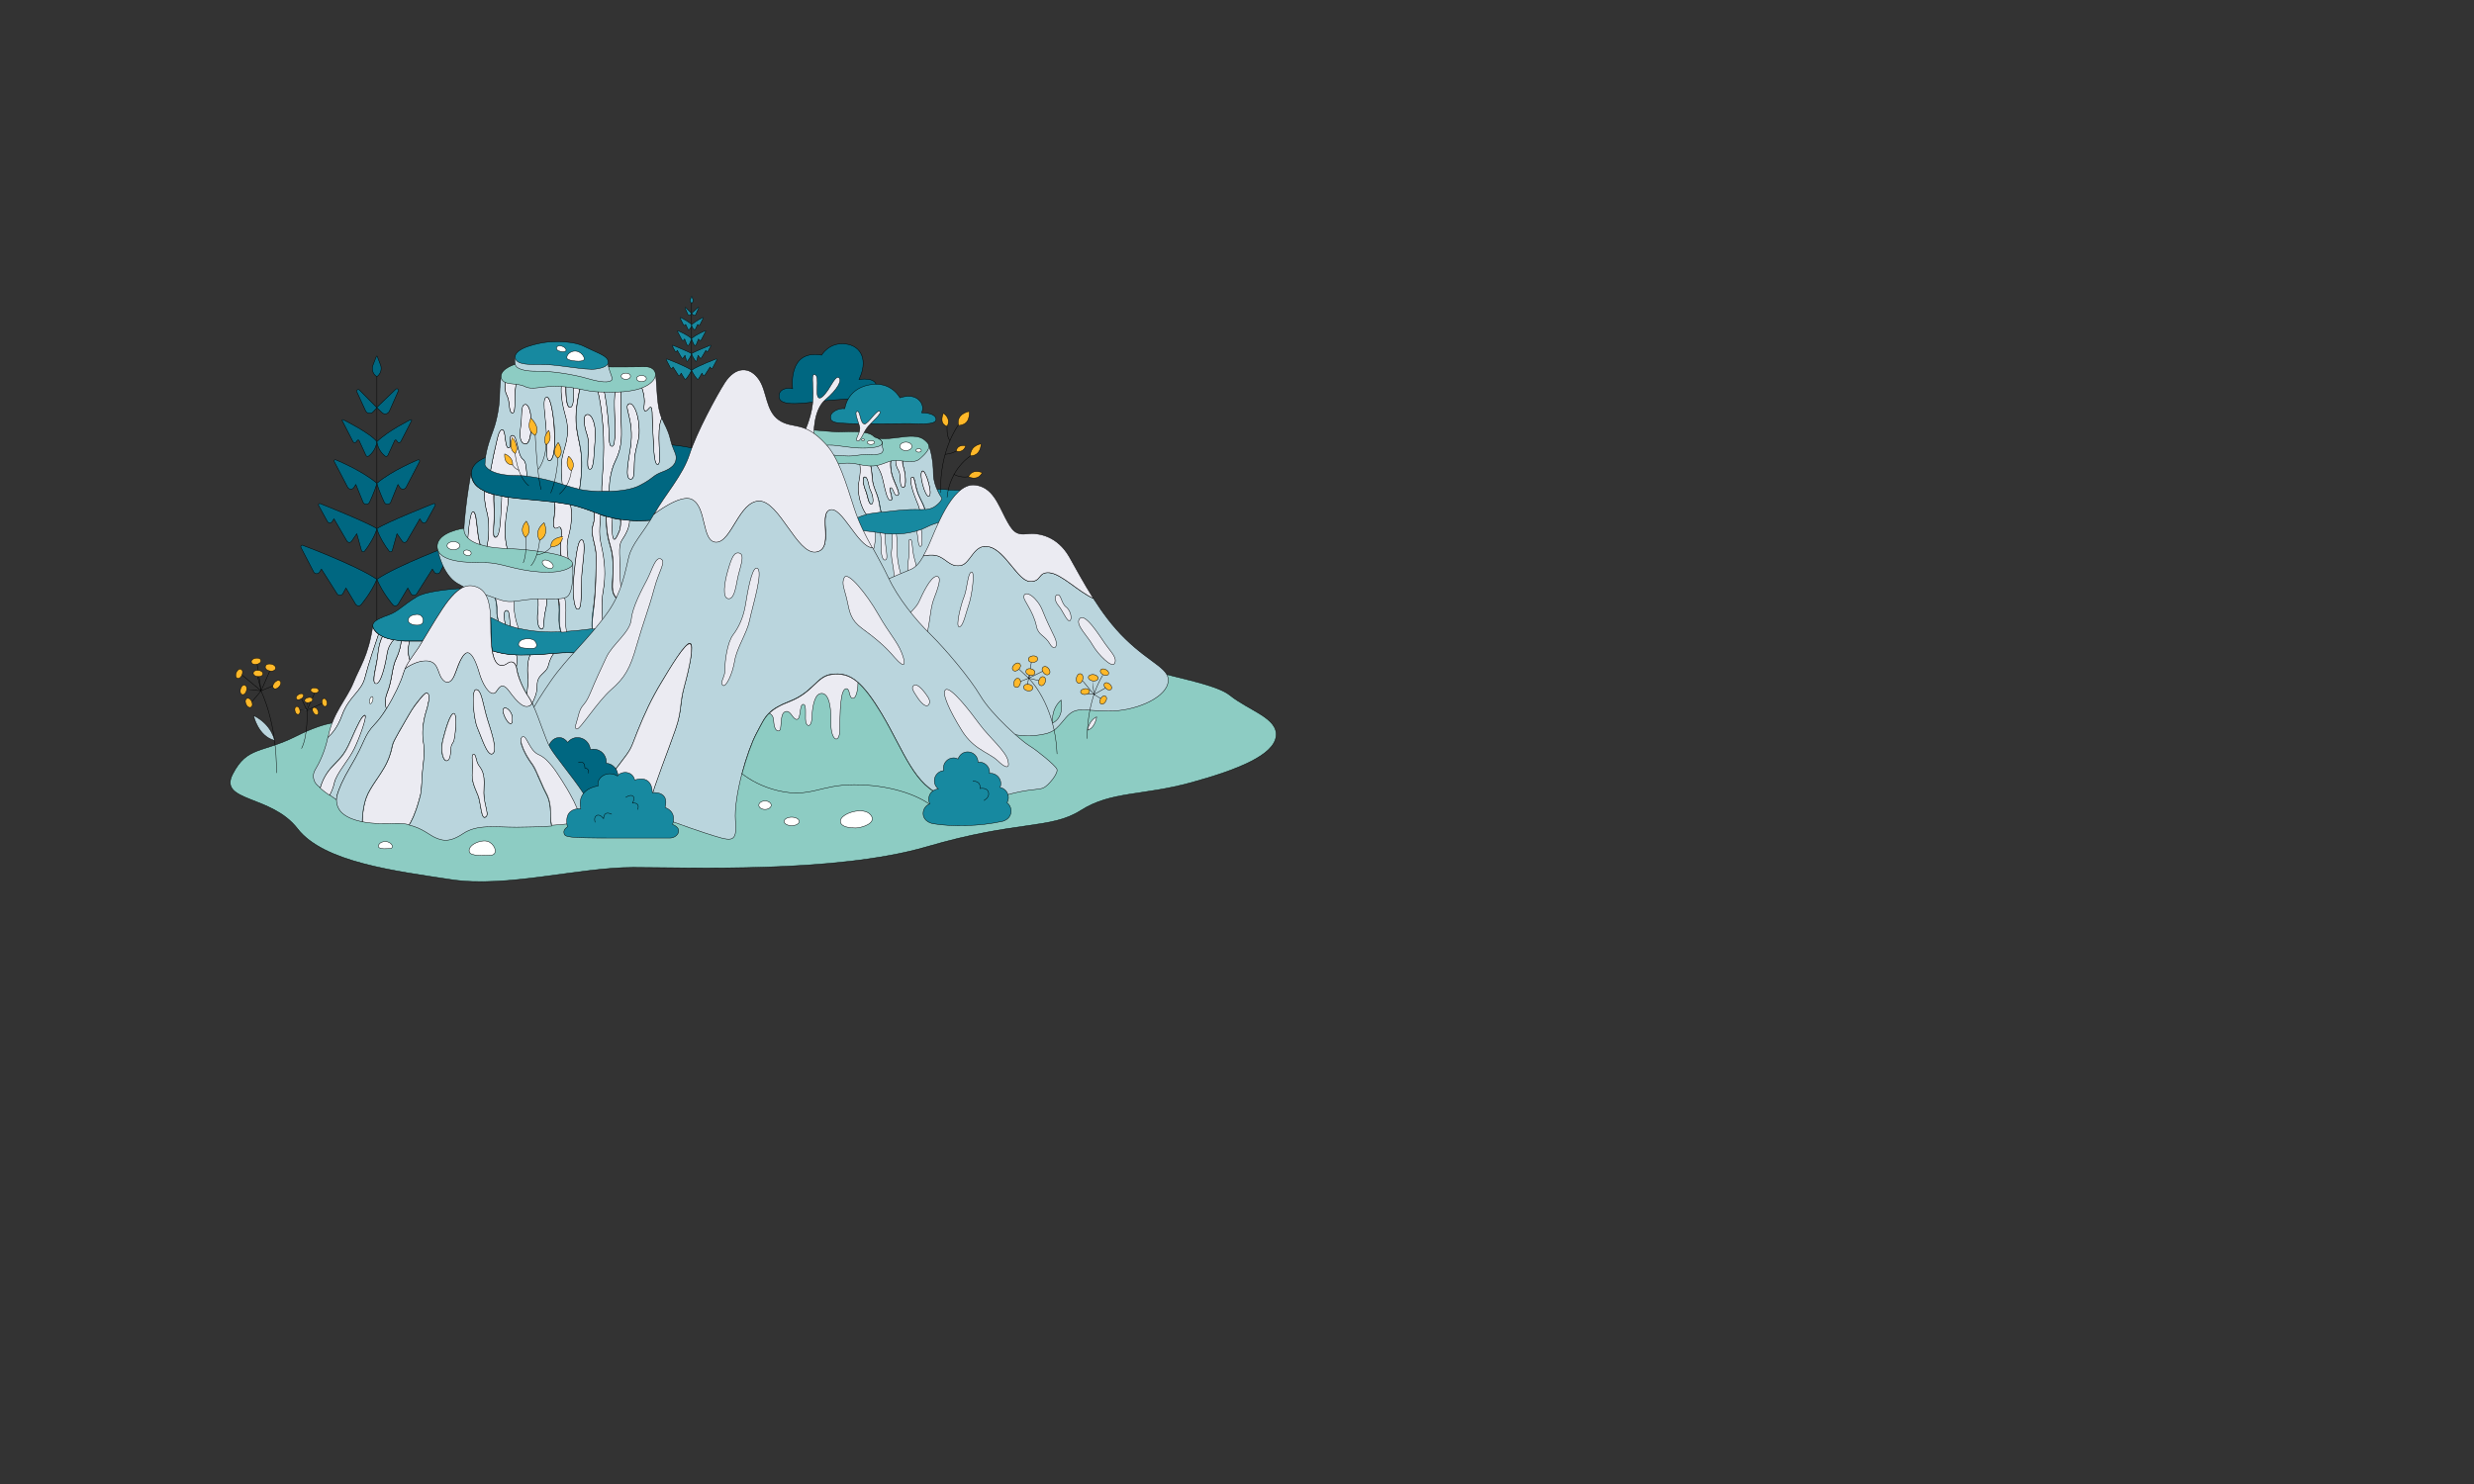 <?xml version="1.0" encoding="utf-8"?>
<!-- Generator: Adobe Illustrator 22.1.0, SVG Export Plug-In . SVG Version: 6.00 Build 0)  -->
<svg version="1.1" id="圖層_1" xmlns="http://www.w3.org/2000/svg" xmlns:xlink="http://www.w3.org/1999/xlink" x="0px" y="0px"
	 viewBox="0 0 1280 768" style="enable-background:new 0 0 1280 768;" xml:space="preserve">
<rect x="0" y="0" width="1280" height="768" fill="#333333" stroke="none"/>
<style type="text/css">
	.st0{fill:#8DCCC3;stroke:#000000;stroke-width:0.226;stroke-linejoin:round;stroke-miterlimit:10;}
	.st1{fill:#006781;stroke:#000000;stroke-width:0.226;stroke-linejoin:round;stroke-miterlimit:10;}
	.st2{fill:#1789A0;stroke:#000000;stroke-width:0.226;stroke-linejoin:round;stroke-miterlimit:10;}
	.st3{fill:#EBEBF2;stroke:#000000;stroke-width:0.226;stroke-linejoin:round;stroke-miterlimit:10;}
	.st4{fill:#BAD5DD;stroke:#000000;stroke-width:0.226;stroke-linejoin:round;stroke-miterlimit:10;}
	.st5{fill:#FFFFFF;stroke:#000000;stroke-width:0.226;stroke-linejoin:round;stroke-miterlimit:10;}
	.st6{fill:none;}
	.st7{fill:none;stroke:#000000;stroke-width:0.226;stroke-linejoin:round;stroke-miterlimit:10;}
	.st8{fill:#FFB829;stroke:#000000;stroke-width:0.226;stroke-linejoin:round;stroke-miterlimit:10;}
</style>
<g>
	<path class="st0" d="M183.8,372.3c-7.8,1.8-13.2,0-30.8,8.8s-25.1,5-32.6,19.5s20,10.7,33.5,28.2s50.7,22,79.5,26.4
		s65.9-6.3,94.2-6.3s104.8,3.1,151.9-10.7s64-8.8,79.7-18.8s32-7.5,57.1-14.4s42.7-14.4,43.9-23.9s-13.8-13.2-23.9-21.3
		s-48.3-11.3-63.4-22s-92.9-27-143.1-9.4s-89.8,5-137.5,17.6S206.2,367.2,183.8,372.3z"/>
	<g>
		<line class="st1" x1="195" y1="194.5" x2="195" y2="392.4"/>
		<path class="st1" d="M185.9,201.8l9.1,9.2l-1.9,2.1c-1.2,1.3-3.3,1-4-0.6l-4.5-9.8C184.3,201.9,185.3,201.2,185.9,201.8z"/>
		<path class="st1" d="M204.8,201.4l-9.9,9.5l2.7,2.6c1.2,1.2,3.2,0.8,3.9-0.8l4.6-10.4C206.4,201.5,205.4,200.8,204.8,201.4z"/>
		<path class="st1" d="M194.7,184.5l-1.7,4.4c-0.8,2-0.2,4.3,1.4,5.6c0.2,0.1,0.3,0.2,0.5,0.4c0,0,0,0,0.1,0c1.9-1.3,2.7-3.8,1.9-6
			l-1.7-4.4C195.2,184.2,194.8,184.2,194.7,184.5z"/>
		<path class="st1" d="M177.6,217.2c0,0,14.1,7,17.4,11.4c0,0-0.4,4.5-4.2,7.4c-0.5,0.4-1.3,0.2-1.5-0.4l-3.5-7.6
			c-0.2-0.4-0.7-0.4-0.9-0.1l-0.6,0.8c-0.4,0.6-1.3,0.5-1.7-0.2l-5.6-10.9C176.9,217.3,177.3,217,177.6,217.2z"/>
		<path class="st1" d="M212.4,217.2c0,0-11.6,5.7-17.4,11.4c0,0,0.4,4.5,4.2,7.4c0.5,0.4,1.3,0.2,1.5-0.4l3.5-7.6
			c0.2-0.4,0.7-0.4,0.9-0.1l0.6,0.8c0.4,0.6,1.3,0.5,1.7-0.2l5.6-10.9C213.1,217.3,212.7,217,212.4,217.2z"/>
		<path class="st1" d="M165.6,260.6c0,0,24.3,9.6,29.4,13c-1,3.8-4.3,9.1-6.4,11.7c-0.4,0.5-1.3,0.3-1.5-0.2l-2.5-8.9l-2.7,3.9
			c-0.5,0.8-1.7,0.8-2.3,0.1l-6.8-11.7l-1,1.5c-0.6,0.9-1.9,0.8-2.4-0.1l-4.6-8.4C164.6,261,165.1,260.4,165.6,260.6z"/>
		<path class="st1" d="M156.6,282.2c0,0,27.9,10.4,38.4,17.6c-2.9,6.9-8,12.9-8,12.9c-0.7,1.1-2.3,1.1-3,0l-5-8.4l-1.6,2.9
			c-0.6,1.1-2.3,1.2-3,0.1l-8.1-12.8l-1,1.6c-0.7,1.1-2.4,1.1-3-0.1l-6.6-12.7C155.4,282.6,156,281.9,156.6,282.2z"/>
		<path class="st1" d="M233.4,282.2c0,0-27.9,10.4-38.4,17.6c2.9,6.9,8,12.9,8,12.9c0.7,1.1,2.3,1.1,3,0l5-8.4l1.6,2.9
			c0.6,1.1,2.3,1.2,3,0.1l8.1-12.8l1,1.6c0.7,1.1,2.4,1.1,3-0.1l6.6-12.7C234.6,282.6,234,281.9,233.4,282.2z"/>
		<path class="st1" d="M224.4,260.6c0,0-24.3,9.6-29.4,13c1,3.8,4.3,9.1,6.4,11.7c0.4,0.5,1.3,0.3,1.5-0.2l2.5-8.9l2.7,3.9
			c0.5,0.8,1.7,0.8,2.3,0.1l6.8-11.7l1,1.5c0.6,0.9,1.9,0.8,2.4-0.1l4.6-8.4C225.4,261,224.9,260.4,224.4,260.6z"/>
		<path class="st1" d="M173.8,238c0,0,13.5,5.5,21.2,12.1c-1.1,4.2-3.8,9.8-3.8,9.8c-0.7,1.5-2.8,1.4-3.4-0.1l-3.7-9.1l-1,1.6
			c-0.8,1.2-2.5,1.1-3.2-0.1l-7-13.4C172.7,238.3,173.2,237.7,173.8,238z"/>
		<path class="st1" d="M216.2,238c0,0-13.5,5.5-21.2,12.1c1.1,4.2,3.8,9.8,3.8,9.8c0.7,1.5,2.8,1.4,3.4-0.1l3.7-9.1l1,1.6
			c0.8,1.2,2.5,1.1,3.2-0.1l7-13.4C217.3,238.3,216.7,237.7,216.2,238z"/>
	</g>
	<g>
		<line class="st2" x1="357.8" y1="156.8" x2="357.8" y2="237.1"/>
		<path class="st2" d="M354.8,159.2l3,3l-0.6,0.7c-0.4,0.4-1.1,0.3-1.3-0.2l-1.5-3.3C354.3,159.2,354.6,159,354.8,159.2z"/>
		<path class="st2" d="M361.1,159.1l-3.3,3.1l0.9,0.8c0.4,0.4,1.1,0.2,1.3-0.3l1.5-3.4C361.6,159.1,361.3,158.9,361.1,159.1z"/>
		<path class="st2" d="M357.7,153.5l-0.5,1.4c-0.3,0.7-0.1,1.4,0.5,1.9c0.1,0,0.1,0.1,0.2,0.1c0,0,0,0,0,0c0.6-0.4,0.9-1.2,0.6-2
			l-0.5-1.4C357.9,153.4,357.8,153.4,357.7,153.5z"/>
		<path class="st2" d="M352.1,164.3c0,0,4.7,2.3,5.8,3.8c0,0-0.1,1.5-1.4,2.5c-0.2,0.1-0.4,0.1-0.5-0.1l-1.2-2.5
			c-0.1-0.1-0.2-0.1-0.3,0l-0.2,0.3c-0.1,0.2-0.4,0.2-0.6,0l-1.8-3.6C351.8,164.4,352,164.2,352.1,164.3z"/>
		<path class="st2" d="M363.6,164.3c0,0-3.8,1.9-5.8,3.8c0,0,0.1,1.5,1.4,2.5c0.2,0.1,0.4,0.1,0.5-0.1l1.2-2.5
			c0.1-0.1,0.2-0.1,0.3,0l0.2,0.3c0.1,0.2,0.4,0.2,0.6,0l1.8-3.6C363.8,164.4,363.7,164.2,363.6,164.3z"/>
		<path class="st2" d="M348.1,178.7c0,0,8,3.2,9.7,4.3c-0.3,1.3-1.4,3-2.1,3.9c-0.1,0.2-0.4,0.1-0.5-0.1l-0.8-2.9l-0.9,1.3
			c-0.2,0.3-0.6,0.3-0.8,0l-2.3-3.9l-0.3,0.5c-0.2,0.3-0.6,0.3-0.8,0l-1.5-2.8C347.8,178.8,347.9,178.6,348.1,178.7z"/>
		<path class="st2" d="M345.1,185.8c0,0,9.2,3.4,12.7,5.8c-1,2.3-2.7,4.3-2.7,4.3c-0.2,0.4-0.8,0.4-1,0l-1.7-2.8l-0.5,1
			c-0.2,0.4-0.8,0.4-1,0l-2.7-4.2l-0.3,0.5c-0.2,0.4-0.8,0.3-1,0l-2.2-4.2C344.7,185.9,344.9,185.7,345.1,185.8z"/>
		<path class="st2" d="M370.5,185.8c0,0-9.2,3.4-12.7,5.8c1,2.3,2.7,4.3,2.7,4.3c0.2,0.4,0.8,0.4,1,0l1.7-2.8l0.5,1
			c0.2,0.4,0.8,0.4,1,0l2.7-4.2l0.3,0.5c0.2,0.4,0.8,0.3,1,0l2.2-4.2C370.9,185.9,370.7,185.7,370.5,185.8z"/>
		<path class="st2" d="M367.5,178.7c0,0-8,3.2-9.7,4.3c0.3,1.3,1.4,3,2.1,3.9c0.1,0.2,0.4,0.1,0.5-0.1l0.8-2.9l0.9,1.3
			c0.2,0.3,0.6,0.3,0.8,0l2.3-3.9l0.3,0.5c0.2,0.3,0.6,0.3,0.8,0l1.5-2.8C367.9,178.8,367.7,178.6,367.5,178.7z"/>
		<path class="st2" d="M350.8,171.2c0,0,4.5,1.8,7,4c-0.3,1.4-1.3,3.2-1.3,3.2c-0.2,0.5-0.9,0.5-1.1,0l-1.2-3l-0.3,0.5
			c-0.3,0.4-0.8,0.4-1.1,0l-2.3-4.4C350.4,171.3,350.6,171.1,350.8,171.2z"/>
		<path class="st2" d="M364.8,171.2c0,0-4.5,1.8-7,4c0.3,1.4,1.3,3.2,1.3,3.2c0.2,0.5,0.9,0.5,1.1,0l1.2-3l0.3,0.5
			c0.3,0.4,0.8,0.4,1.1,0l2.3-4.4C365.2,171.3,365,171.1,364.8,171.2z"/>
	</g>
	<g>
		<g>
			<path class="st3" d="M176.9,370.5c3.7-10.2,10.1-12.2,12-19.9c1.6-6.5,5.8-18.7,7-22.3c-0.9-0.7-1.7-1.4-2.3-2.4
				c-0.5-0.7-0.7-1.4-0.7-2c-2.4,15.9-6.8,21.2-10.1,29.5c-3.4,8.4-10.6,15.4-13,27.9c0,0.2-0.1,0.4-0.1,0.6
				C171.7,379.9,174.7,376.5,176.9,370.5z"/>
			<path class="st3" d="M211.9,331.8c-0.9,0-1.7,0-2.4,0c-0.6,0-1.3-0.1-1.9-0.1c-0.2,2-0.8,5.4-2.5,9c-2.6,5.5-1.9,10.9-4.8,18
				c-1.4,3.5-1.1,6.3-0.4,8.4c4-6.4,7.6-14,8.7-18c0.3-1,0.7-2,1.1-3c0.7-1.5,1.5-2.9,2.4-4.3C210.7,338.3,211.3,334.1,211.9,331.8z
				"/>
			<path class="st4" d="M212.2,341.7c1.7-2.6,3.5-4.8,4.6-6.6c0.6-1,1.3-2.1,2-3.3c-2.6,0-4.9,0-6.9,0
				C211.3,334.1,210.7,338.3,212.2,341.7z"/>
			<path class="st4" d="M181.3,396.9c8.1-13.4,6.8-15.8,12.7-22.1c1.9-2,4-4.8,5.9-7.9c-0.7-2-1-4.9,0.4-8.4
				c2.8-7.1,2.2-12.5,4.8-18c1.7-3.5,2.3-7,2.5-9c-1.3-0.1-2.7-0.2-3.9-0.5c-1.3,1.4-3,3.9-3.5,7.5c-0.9,5.9-3.3,15.8-5.8,15.2
				c-2.5-0.6,0.5-9.2,1.1-15.1c0.4-4.5,1.5-7.5,2.4-9.3c-0.7-0.3-1.4-0.7-2-1.2c-1.2,3.5-5.4,15.8-7,22.3c-1.9,7.7-8.3,9.7-12,19.9
				c-2.2,6.1-5.2,9.5-7.3,11.4c-1.5,7.2-4.4,13.2-6.6,16.8c-1.5,2.5-1,5.8,1.1,7.8c0.5,0.4,1,0.9,1.6,1.4c0.7-2.3,2.2-6.4,5.4-10.2
				c4.9-5.6,6.6-5.9,10.4-14.5c3.8-8.7,5.8-12.6,7.2-12.9c1.4-0.2-2.6,11.2-5.4,17.1c-2.9,5.9-9.2,12.6-10.3,17.6
				c-0.7,2.9-1.7,5.2-2.5,6.6c1.1,0.8,2.3,1.6,3.6,2.5c0-0.8,0.1-1.6,0.3-2.4C175.3,408.5,177.3,403.6,181.3,396.9z"/>
			<path class="st3" d="M273,349c0.3,4.5-0.1,7.8-0.5,10.1c0.4,0.7,0.8,1.3,1.3,2c0.5,0.8,1.1,1.8,1.6,2.9c1.2-2.2,2.7-5.6,2.6-9.2
				c-0.1-6,4.8-6.1,5.8-10.4c0.8-3.2,1.9-5.2,2.9-6.3c-3.6,0.3-7.4,0.7-12.4,0.8C273.6,340.3,272.6,343.3,273,349z"/>
			<path class="st3" d="M195.5,338.7c-0.5,6-3.5,14.5-1.1,15.1c2.5,0.6,4.9-9.3,5.8-15.2c0.5-3.6,2.2-6.1,3.5-7.5
				c-2.1-0.4-4.1-0.9-5.8-1.7C197,331.2,195.9,334.2,195.5,338.7z"/>
			<path class="st4" d="M308.1,339c-10.1-1.5-15.7-1.3-21.5-0.9c-0.9,1.1-2.1,3-2.9,6.3c-1,4.3-5.9,4.4-5.8,10.4
				c0.1,3.6-1.4,7-2.6,9.2c0,0.1,0.1,0.1,0.1,0.2c0.1,0.3,0.2,0.5,0.4,0.8c3.2,6.9,6.6,18,8.9,22.1c2.4,4.1,12,15.6,16.7,22.9
				l11.1-1.4l4.1-24.2l4.9-47.2C317.6,338.8,313.1,339.7,308.1,339z"/>
			<path class="st3" d="M262.8,343.2c1.9-1.4,3.7-0.5,4.4,2c0.6-3.5,0.4-5.3,0-6.3c-5.7-0.2-8.7-1-12.5-2.1c0.4,2.4,0.9,4.2,1.7,5.5
				C257.4,344.1,259.7,345.6,262.8,343.2z"/>
			<path class="st3" d="M183.3,387.4c2.9-5.9,6.9-17.3,5.4-17.1c-1.4,0.2-3.4,4.2-7.2,12.9c-3.8,8.7-5.5,9-10.4,14.5
				c-3.3,3.7-4.8,7.9-5.4,10.2c1.3,1.1,2.9,2.4,4.8,3.7c0.8-1.4,1.9-3.7,2.5-6.6C174.2,400,180.5,393.3,183.3,387.4z"/>
			<path class="st4" d="M267.2,345.2c0.1,0.3,0.1,0.6,0.2,0.9c0.4,2.8,2.1,8,5.1,13c0.4-2.2,0.8-5.6,0.5-10.1
				c-0.3-5.7,0.6-8.7,1.3-10.1c-0.6,0-1.2,0-1.8,0c-2,0-3.7,0-5.3,0C267.5,339.9,267.7,341.8,267.2,345.2z"/>
			<g>
				<path class="st2" d="M201.4,318.1c-3.5,1.3-7.6,2.7-8.4,4.9l0,0c0,0,0,0,0,0c-0.1,0.3-0.1,0.5-0.1,0.8c0,0.6,0.2,1.3,0.7,2
					c0.6,0.9,1.4,1.7,2.3,2.4c0.6,0.4,1.3,0.8,2,1.2c1.7,0.8,3.6,1.4,5.8,1.7c1.3,0.2,2.6,0.4,3.9,0.5c0.6,0,1.3,0.1,1.9,0.1
					c0.7,0,1.5,0,2.4,0c1.9,0,4.2,0,6.9,0c4.1-6.8,9.7-16.4,13.5-21.2c1.9-2.4,4-4.6,6.3-6c-8.3,0.6-18.7,1.8-22.9,4.3
					C208,313.5,206.2,316.3,201.4,318.1z"/>
				<path class="st2" d="M335.1,316l-56.6-3.5l-28.2-8.4c0,0-1.1,0-2.8,0.1c5.1,2.5,6.5,8.9,6.5,19.1c0,6.1,0.2,10.4,0.7,13.5
					c3.8,1.1,6.8,1.9,12.5,2.1c1.5,0.1,3.3,0.1,5.3,0c0.6,0,1.2,0,1.8,0c5-0.1,8.7-0.5,12.4-0.8c5.8-0.5,11.4-0.7,21.5,0.9
					c4.9,0.7,9.5-0.2,13.5-1.9c10.1-4.3,16.8-13.5,16.8-13.5L335.1,316z"/>
			</g>
			<path class="st5" d="M211.2,321c0.1-2.1,1.9-2.7,4.1-3c2.2-0.3,4.2,1.4,3.5,4S211.1,323.7,211.2,321z"/>
			<path class="st5" d="M268.3,333.2c0.5-3.1,6.6-3.2,8.2-1.7c1.6,1.5,1.6,4.1-0.7,4S267.9,336,268.3,333.2z"/>
			<path class="st3" d="M275.5,364.2c0-0.1-0.1-0.1-0.1-0.2c-0.1,0.2-0.2,0.4-0.4,0.6C275.2,364.5,275.3,364.4,275.5,364.2z"/>
		</g>
		
			<ellipse transform="matrix(0.283 -0.959 0.959 0.283 -209.851 443.993)" class="st5" cx="192.1" cy="362.4" rx="1.9" ry="0.8"/>
	</g>
	<path class="st4" d="M436.8,298.9c1.8-3.6,11.8,8.8,17.6,19s9.7,13.9,12.1,19.9s1.9,8.8-3.5,2.6c-5.3-6.3-10.9-10.7-16.9-15.1
		s-6.5-8.4-7.8-14.4S435.2,302.1,436.8,298.9z"/>
	<g>
		<path class="st4" d="M255.7,263.4c0.4,7.6-1.4,14.6,0.7,14.6c2.1,0,2.6-6.6,2.9-12.6c0.2-4.1,0.4-7.2,0.5-8.7
			c-1.5-0.3-2.9-0.6-4.2-0.9C255.5,257.6,255.5,260.1,255.7,263.4z"/>
		<path class="st4" d="M383.9,249.2c-0.1-0.5-0.3-1-0.6-1.5c0.5,2.4,0,4.9-1.8,7.4c-7.5,10.5-20,12.6-45,14.2c-4.2,0.3-7.8,0.3-11,0
			c0.2,3.6-1.9,7.4-3.9,10.3c-2.3,3.5-0.8,9.4-0.9,17.8c-0.1,8.4,1.4,9.9,1.4,9.9s1.1,6.3-2.8,2.7c-3.9-3.6-2.2-7.2-2.2-16.1
			c0-8.9-1.5-10.6-2.6-15.7c-0.8-3.6-0.9-8.3-1-10.9c-1-0.3-2-0.6-2.9-0.9c0,4.3-1.2,9,0.3,15.5c1.9,8.2,2.6,15.8,1,24.6
			c-1.1,6-0.4,14,0.2,18.3c4.8-0.9,9.8-2.2,14.5-4c12-4.5,46.8,0.5,46.8,0.5S390.9,275.9,383.9,249.2z"/>
		<path class="st4" d="M316.8,277c0.8,4.5,2.2,1,3.5-1.9c0.9-1.9,0.8-4.6,0.7-6.2c-1.5-0.2-2.9-0.5-4.3-0.8
			C316.6,270.5,316.3,274.3,316.8,277z"/>
		<path class="st3" d="M244.8,264.8c-2.2-0.7-3.1,17.6-3.1,17.6l8.6,3.3C246,280.7,247.4,265.6,244.8,264.8z"/>
		<path class="st3" d="M259.2,265.5c-0.3,6-0.8,12.6-2.9,12.6c-2.1,0-0.3-7-0.7-14.6c-0.2-3.4-0.2-5.9-0.2-7.6
			c-1.8-0.5-3.4-1-4.8-1.7c-0.1,2.6,0.1,6.7,1.4,11.3c1.1,4,1.3,13.6-0.7,19.4l12.3,2c0,0-2.5-4.2-2.2-13.3
			c0.3-8.6,1.8-11.9,1.7-16.2c-1.2-0.2-2.4-0.4-3.5-0.6C259.6,258.3,259.4,261.3,259.2,265.5z"/>
		<path class="st3" d="M281.5,307.2l-3.3,0.8c0,0,0.6,3.7,0,8.8c-0.6,5.1,0.4,8.9,2.1,8.8c1.7-0.1,0.5-4,2.1-10.3
			C283.9,309,281.5,307.2,281.5,307.2z"/>
		<g>
			<path class="st6" d="M281.5,307.2l-3.3,0.8c0,0,0.6,3.7,0,8.8c-0.6,5.1,0.4,8.9,2.1,8.8c1.7-0.1,0.5-4,2.1-10.3
				C283.9,309,281.5,307.2,281.5,307.2z"/>
			<path class="st6" d="M244.8,264.8c-2.2-0.7-3.1,17.6-3.1,17.6l8.6,3.3C246,280.7,247.4,265.6,244.8,264.8z"/>
			<path class="st6" d="M300.9,279.4c-2.2-0.1-3.2,11.2-4,19.2c-0.8,8.1,0.1,17.2,2.2,16.7c2.1-0.5,1.4-9.1,1.8-16.4
				C301.3,291.4,303.6,279.5,300.9,279.4z"/>
			<path class="st4" d="M262,315.9c-1.8,0.2-1.2,4.4-0.6,7.2c0.9,0.4,1.8,0.7,2.8,1C263.4,320.5,264,315.6,262,315.9z"/>
			<path class="st4" d="M308.4,288.5c0.1-6.9-3.2-11.4-1.6-16.9c0.9-2.8,0.8-5.1,0.6-6.6c-3.7-1.4-7.5-2.8-12.4-3.9
				c1.2,4.2,0.7,10.9-1,16.5c-1.8,6.2,0.5,14.3,0.5,14.3s-2.4,3-3.4,0c-1-3-1.6-8.7-0.9-12.6c0.6-3.9,0.4-7.6-1.6-6.4
				c-2,1.2-2.8-0.1-1.9-5.7c0.6-3.4,0.3-5.9,0.1-7.4c-8.1-1-16.5-1.5-23.7-2.5c0.1,4.3-1.5,7.5-1.7,16.2c-0.3,9.1,2.2,13.3,2.2,13.3
				l-12.3-2c2.1-5.8,1.8-15.4,0.7-19.4c-1.3-4.6-1.5-8.7-1.4-11.3c-2.7-1.3-4.8-2.9-5.9-5.1c-0.7-1.5-1-2.9-1-4.1c0,0,0,0,0,0
				s-4.1,20.7-4.1,39.6c0.1,18.9,1.2,26.1,0,31.3c0,0,8.1,0.4,18.2,5.6c-0.5-1.6-0.9-3.4-0.8-5.4c0.2-4.9-2-9.8-2-9.8l10.9,3.6
				c-0.9,5.6,1,12.2,2.1,15.3c7.7,1.9,15.9,2.2,22.1,1.9c-0.6-1.9-1.1-4.8-0.9-8.7c0.5-7.3-1.3-11.3-1.3-11.3l3.1-1.8
				c0,0,1.9,6.2,1.4,13c-0.3,3.7,0.1,6.7,0.4,8.6c3.9-0.3,8.5-0.7,13.5-1.4c-0.2-1.8-0.1-4.4,0.3-8.1
				C308.4,305.4,308.3,295.4,308.4,288.5z M241.8,282.4c0,0,0.9-18.3,3.1-17.6c2.6,0.8,1.2,15.9,5.5,20.9L241.8,282.4z M282.4,315.3
				c-1.6,6.2-0.4,10.1-2.1,10.3c-1.7,0.1-2.7-3.6-2.1-8.8c0.6-5.1,0-8.8,0-8.8l3.3-0.8C281.5,307.2,283.9,309,282.4,315.3z
				 M300.9,298.9c-0.4,7.3,0.3,15.9-1.8,16.4c-2.1,0.5-3-8.6-2.2-16.7c0.8-8.1,1.8-19.3,4-19.2C303.6,279.5,301.3,291.4,300.9,298.9
				z"/>
			<path class="st3" d="M266.1,309.9l-10.9-3.6c0,0,2.2,4.8,2,9.8c-0.1,2,0.3,3.8,0.8,5.4c0.2,0.1,0.3,0.2,0.5,0.3
				c0.9,0.5,1.9,0.9,2.9,1.3c-0.6-2.8-1.2-7,0.6-7.2c2-0.2,1.4,4.6,2.2,8.2c1.3,0.4,2.7,0.8,4.1,1.2
				C267.1,322.2,265.3,315.6,266.1,309.9z"/>
		</g>
		<path class="st3" d="M292.7,318.4c0.5-6.8-1.4-13-1.4-13l-3.1,1.8c0,0,1.8,3.9,1.3,11.3c-0.3,4,0.3,6.9,0.9,8.7
			c0.7,0,1.4-0.1,2-0.1c0.3,0,0.6,0,0.8-0.1C292.7,325.1,292.4,322.1,292.7,318.4z"/>
		<path class="st3" d="M286.9,259.9c0.3,1.5,0.5,4.1-0.1,7.4c-0.9,5.6-0.1,6.9,1.9,5.7c2-1.2,2.2,2.5,1.6,6.4
			c-0.6,3.9-0.1,9.6,0.9,12.6c1,3,3.4,0,3.4,0s-2.3-8.1-0.5-14.3c1.6-5.6,2.1-12.3,1-16.5c-1.6-0.4-3.3-0.7-5.2-0.9
			C288.8,260.1,287.9,260,286.9,259.9z"/>
		<path class="st3" d="M300.9,279.4c-2.2-0.1-3.2,11.2-4,19.2c-0.8,8.1,0.1,17.2,2.2,16.7c2.1-0.5,1.4-9.1,1.8-16.4
			C301.3,291.4,303.6,279.5,300.9,279.4z"/>
		<path class="st3" d="M312,306.3c1.6-8.8,0.9-16.4-1-24.6c-1.5-6.5-0.3-11.2-0.3-15.5c-1.1-0.4-2.2-0.8-3.2-1.2
			c0.2,1.5,0.3,3.7-0.6,6.6c-1.7,5.5,1.7,9.9,1.6,16.9c-0.1,6.9,0,16.9-1.6,29c-0.5,3.7-0.5,6.3-0.3,8.1c1.8-0.3,3.7-0.6,5.6-1
			C311.6,320.3,310.9,312.3,312,306.3z"/>
		<path class="st3" d="M320.4,275.1c-1.3,2.9-2.8,6.4-3.5,1.9c-0.5-2.7-0.2-6.5,0-9c-1.1-0.3-2.2-0.5-3.2-0.8c0,2.6,0.2,7.3,1,10.9
			c1.1,5.2,2.6,6.9,2.6,15.7c0,8.9-1.7,12.5,2.2,16.1c3.9,3.6,2.8-2.7,2.8-2.7s-1.5-1.5-1.4-9.9c0.1-8.4-1.4-14.3,0.9-17.8
			c2-3,4-6.7,3.9-10.3c-1.6-0.1-3-0.3-4.4-0.5C321.2,270.4,321.2,273.1,320.4,275.1z"/>
		<path class="st1" d="M383.3,247.7c-1.8-8.6-17.2-15.8-36.3-17.5c-27.4-2.5-72.6-1.5-94.9,6.3c0,0-8.2,2.3-8.2,8.5
			c0,1.2,0.3,2.6,1,4.1c1.1,2.2,3.1,3.8,5.9,5.1c1.4,0.7,3,1.2,4.8,1.7c1.3,0.3,2.7,0.7,4.2,0.9c1.1,0.2,2.3,0.4,3.5,0.6
			c7.2,1,15.6,1.5,23.7,2.5c1,0.1,2,0.2,2.9,0.4c1.9,0.3,3.6,0.6,5.2,0.9c4.9,1.1,8.7,2.5,12.4,3.9c1.1,0.4,2.1,0.8,3.2,1.2
			c1,0.3,1.9,0.6,2.9,0.9c1,0.3,2.1,0.6,3.2,0.8c1.3,0.3,2.7,0.6,4.3,0.8c1.4,0.2,2.8,0.4,4.4,0.5c3.1,0.2,6.7,0.2,11,0
			c25-1.6,37.5-3.7,45-14.2C383.3,252.5,383.8,250.1,383.3,247.7z"/>
	</g>
	<g>
		<path class="st4" d="M226.5,284.5c0,0,2.2,12.7,10.1,17.4c7.9,4.7,12.6,4.9,19.2,7.5c6.6,2.5,7.6,2.3,16.4,1
			c8.8-1.3,18.5,0.8,21.5-1.8c3-2.7,2.9-13.4,2.5-16.4c-0.3-3-16.8-1.9-16.8-1.9L226.5,284.5z"/>
		<path class="st0" d="M295.5,290.2c0.9,0.9,0.9,2.4-0.1,3.1c-2.1,1.7-7.3,3.4-16.3,2.7c-13.4-1-19.7-4.8-28-4.8s-24.8,0.1-24.9-8.4
			c0-7.6,13.9-9.4,13.9-9.4s-1.1,5.3,7.5,8.2s15.7,1.8,27.1,3.2C283.7,286,292.1,287.1,295.5,290.2z"/>
	</g>
	<g>
		<path class="st4" d="M504.4,259.6l17,51.7l-5.4,32.6c0,0-63.9,2.4-64.7,2.2c-0.8-0.2-23.3-61.8-23.8-65.6
			c-0.5-3.8,5.6-10.5,5.6-10.5L504.4,259.6z"/>
		<path class="st3" d="M452.5,274.4c0,0,1.4,6.7-1.6,12.6l-11.1-15.6L452.5,274.4z"/>
		<path class="st3" d="M455.2,274.8c0,0,0.9,2.6,0.7,7.3c-0.2,4.7,0.7,8.5,2.4,7.6c1.8-1-1.7-10.8,0.3-15.3"/>
		<path class="st3" d="M461.1,275c0,0,1.2,3.6,0.3,8.9c-0.9,5.3,1.4,9.1,1.1,15.5l3.9-1.2c0,0-2.3-7-2.2-12.5
			c0.2-5.5-0.6-10.7-0.6-10.7H461.1z"/>
		<path class="st3" d="M471,279.1c1.2,0,0.8,5.5,2.1,10c1.3,4.5,1.3,5.3,1.3,5.3l-4.2,2.2c0,0-1.1-1.2,0-8.5
			C470.8,283.5,469.4,279.1,471,279.1z"/>
		<path class="st3" d="M476.2,282.8c-1.4,0-1.2-5.9-1.9-7.5c-0.7-1.6,1.9-5.6,1.9-5.2S478.2,282.8,476.2,282.8z"/>
		<path class="st2" d="M443.8,274.4c0,0,6,0.5,12.5,1.5c6.5,1.1,15.8,0.6,23.3-3.2c7.5-3.8,22.3-5.4,24.9-13.2c2.6-7.8-9-5.4-13.8-6
			c-4.8-0.6-8.9-0.2-13.2,0c-4.2,0.2-41.7,4.7-41.8,11.9C435.5,272.8,443.8,274.4,443.8,274.4z"/>
	</g>
	<g>
		<g>
			<path class="st4" d="M582.2,330.6c-6.5-6.3-11.9-13.7-16.5-20.9c0,0,0,0,0,0c-8-3.6-16.5-12.7-22.7-13.3
				c-6.2-0.6-3.9,4.7-10.1,4.5c-6.2-0.2-12.6-15.7-21-17.9c-8.4-2.1-9.5,8.9-15.1,9.7c-5.6,0.8-7.4-4.1-12.4-5.2
				c-2.1-0.5-4.5-0.3-6.6,0.2c-2.1,3.7-4,6-7.1,7.2c-4.4,1.7-24.9,10.8-24.9,10.8s-29.2,18.4-30.4,38.1c-1.2,19.7,32,33.2,49,31.2
				c17.1-1.9,33.6,4.3,41.8,3.1c8.2-1.2,18.7,3.6,28.8,2.6c10.1-1,11.1-2.9,16.3-9.1c5.3-6.2,8.2-3.8,21.9-3.6s29-6.4,31-14.2
				C606.2,346.1,596,344.1,582.2,330.6z"/>
			<path class="st3" d="M484.4,287.5c5,1.2,6.8,6,12.4,5.2c5.6-0.8,6.8-11.8,15.1-9.7c8.4,2.1,14.8,17.7,21,17.9
				c6.2,0.2,3.9-5,10.1-4.5c6.2,0.6,14.8,9.7,22.7,13.3c0,0,0,0,0,0c-5.2-8.2-9.3-16-12.5-21.6c-6.1-10.5-15.5-12.5-21.6-11.8
				c-6.1,0.7-7.8-1.3-11.5-8.4c-3.7-7.1-6.7-16-15.8-16.9c-12-1.1-20.6,24.3-23.9,31.4c-1,2-1.8,3.8-2.7,5.3
				C479.8,287.3,482.3,287,484.4,287.5z"/>
		</g>
		<path class="st3" d="M484.5,298.3c2.6-0.1,1.3,4.1,0.1,7.8c-1.3,3.6-2.4,5.4-3.3,12.3s-2.1,11.6-2.1,11.6s-10.8-9.2-10.1-10.7
			s5.2-4.9,6.5-8.2C477.1,307.8,481.4,298.4,484.5,298.3z"/>
		<path class="st3" d="M502.4,296.1c2.3-1.5,0.5,12.1-1.1,16.6c-1.6,4.5-2.9,11.6-5,11.7c-2.1,0.1,0.9-11.7,2.5-15.6
			C500.4,304.8,500.6,297.3,502.4,296.1z"/>
		<path class="st3" d="M529.7,308.6c0.8-3.7,7.1,0.9,9.6,7.2c2.5,6.3,4.3,9.6,6.4,14.1s-0.1,7.5-2.6,3.2c-2.5-4.3-5.9-4.3-6.8-8.8
			C534.5,315.8,529.3,310.7,529.7,308.6z"/>
		<path class="st3" d="M558.3,320.6c2.6-4.6,10.4,8.2,13.5,12.6c3.1,4.4,6.3,7.2,4.9,10.1c-1.4,2.8-8.7-4.8-11.3-9.3
			C562.9,329.4,556.6,323.6,558.3,320.6z"/>
		<path class="st3" d="M546.6,308c2.4-1.4,2.3,4.1,4.9,6.1c2.7,1.9,3.3,6.7,1.9,7.2c-1.4,0.4-3.8-5.7-5.8-7.9
			C545.4,310.7,545.8,308.5,546.6,308z"/>
	</g>
	<path class="st5" d="M434.8,425.3c-0.6-4.2,12.2-8.4,15.8-3.4c3.2,4.3-5.2,6.6-7.9,6.6S435.2,428.1,434.8,425.3z"/>
	<ellipse class="st5" cx="409.6" cy="425.1" rx="3.9" ry="2.2"/>
	<ellipse class="st5" cx="395.8" cy="416.7" rx="3.2" ry="2.2"/>
	<g>
		<g>
			<path class="st7" d="M141.4,354.9l-6.4,2.6c0,0,8.4,16.3,8,42.5"/>
			<polyline class="st7" points="133.3,350.2 135.1,357.5 139.6,347.2 			"/>
			<path class="st7" d="M127.6,356.7c0,0.1,7.5,0.8,7.5,0.8l-9.8-8.1"/>
			<polyline class="st7" points="130.3,363.2 135.1,357.5 133,343.5 			"/>
		</g>
		<g>
			
				<ellipse transform="matrix(0.104 -0.995 0.995 0.104 -227.208 444.996)" class="st8" cx="133.4" cy="348.6" rx="1.6" ry="2.5"/>
			
				<ellipse transform="matrix(0.177 -0.984 0.984 0.177 -224.83 422.048)" class="st8" cx="140" cy="345.5" rx="1.8" ry="2.7"/>
			
				<ellipse transform="matrix(0.664 -0.747 0.747 0.664 -216.717 226.099)" class="st8" cx="143.4" cy="354.4" rx="2.5" ry="1.6"/>
			
				<ellipse transform="matrix(0.259 -0.966 0.966 0.259 -251.584 386.157)" class="st8" cx="125.9" cy="357.1" rx="2.5" ry="1.6"/>
			
				<ellipse transform="matrix(0.913 -0.407 0.407 0.913 -136.94 83.925)" class="st8" cx="128.8" cy="363.9" rx="1.6" ry="2.5"/>
			
				<ellipse transform="matrix(0.375 -0.927 0.927 0.375 -245.935 332.664)" class="st8" cx="123.8" cy="348.7" rx="2.5" ry="1.6"/>
			
				<ellipse transform="matrix(0.985 -0.174 0.174 0.985 -57.521 28.284)" class="st8" cx="132.5" cy="342.1" rx="2.5" ry="1.6"/>
		</g>
		<path class="st4" d="M131.2,370.3c0,0,2.2,10.6,10.8,12.9C142.1,383.2,140.7,375,131.2,370.3z"/>
	</g>
	<g>
		<g>
			<path class="st4" d="M158.8,367.6c-0.2-0.8,0.3-4,0.3-4"/>
			<polyline class="st4" points="161.8,367.4 158.8,367.6 155.2,367.3 			"/>
			<polyline class="st7" points="162.8,358.6 158.8,367.6 166.9,363.9 			"/>
			<path class="st7" d="M156,361.6l2.8,6c0,0,0.8,12.6-2.8,19.8"/>
		</g>
		<g>
			
				<ellipse transform="matrix(0.974 -0.227 0.227 0.974 -78.088 45.744)" class="st8" cx="159.7" cy="362.2" rx="2.1" ry="1.3"/>
			
				<ellipse transform="matrix(0.858 -0.513 0.513 0.858 -165.772 136.102)" class="st8" cx="163.4" cy="368" rx="1.3" ry="2.1"/>
			
				<ellipse transform="matrix(0.981 -0.192 0.192 0.981 -66.796 39.126)" class="st8" cx="168.1" cy="363.6" rx="1.3" ry="2.1"/>
			
				<ellipse transform="matrix(8.762085e-02 -0.996 0.996 8.762085e-02 -207.32 488.223)" class="st8" cx="162.9" cy="357.3" rx="1.3" ry="2.1"/>
			
				<ellipse transform="matrix(0.858 -0.513 0.513 0.858 -163.051 130.902)" class="st8" cx="155.3" cy="360.5" rx="2.1" ry="1.3"/>
			
				<ellipse transform="matrix(0.974 -0.227 0.227 0.974 -79.465 44.574)" class="st8" cx="153.9" cy="367.6" rx="1.3" ry="2.1"/>
		</g>
	</g>
	<g>
		<g>
			<path class="st7" d="M546.9,390.2c-1-26.3-14.7-39.2-14.7-39.2l-5.1-4.8"/>
			<polyline class="st7" points="531.6,354.3 532.2,351 527.8,352.7 			"/>
			<polyline class="st7" points="539.6,347.3 532.2,351 537.5,352.2 			"/>
			<polyline class="st7" points="533.6,342.8 532.2,351 533,349.4 			"/>
		</g>
		
			<ellipse transform="matrix(0.716 -0.698 0.698 0.716 -91.535 465.177)" class="st8" cx="525.9" cy="345.1" rx="2.4" ry="1.7"/>
		
			<ellipse transform="matrix(0.994 -0.111 0.111 0.994 -34.496 61.269)" class="st8" cx="534.3" cy="341.2" rx="2.4" ry="1.7"/>
		<ellipse transform="matrix(0.263 -0.965 0.965 0.263 46.869 768.04)" class="st8" cx="526" cy="353.4" rx="2.4" ry="1.7"/>
		
			<ellipse transform="matrix(0.175 -0.985 0.985 0.175 88.154 817.344)" class="st8" cx="531.8" cy="356.1" rx="1.7" ry="2.4"/>
		
			<ellipse transform="matrix(0.782 -0.623 0.623 0.782 -98.15 413.099)" class="st8" cx="541.3" cy="346.8" rx="1.7" ry="2.4"/>
		
			<ellipse transform="matrix(0.322 -0.947 0.947 0.322 31.569 749.48)" class="st8" cx="539.1" cy="352.7" rx="2.4" ry="1.7"/>
		
			<ellipse transform="matrix(0.233 -0.972 0.972 0.233 70.837 785.342)" class="st8" cx="533.5" cy="347.7" rx="1.7" ry="2.4"/>
		<path class="st0" d="M549,362.3c0,0,2,8.8-4.4,11.9C544.6,374.2,543.5,367.1,549,362.3z"/>
	</g>
	<g>
		<g>
			<path class="st7" d="M570.6,349.4c0,0-8.1,11.6-8.1,32.9"/>
			<polyline class="st7" points="569.5,361.5 566,359.4 562.5,358.9 			"/>
			<path class="st7" d="M565.2,352.4c0.1,0,0.8,7,0.8,7l6-3.4"/>
			<line class="st7" x1="560.2" y1="352.4" x2="566" y2="359.4"/>
		</g>
		<g>
			<path class="st8" d="M563.1,350.4c-0.1,0.9,0.9,1.8,2.3,2s2.6-0.4,2.8-1.3c0.1-0.9-0.9-1.8-2.3-2S563.2,349.5,563.1,350.4z"/>
			
				<ellipse transform="matrix(0.668 -0.744 0.744 0.668 -74.114 544.388)" class="st8" cx="573.3" cy="355.3" rx="1.5" ry="2.3"/>
			<path class="st8" d="M559.1,358.2c0.1,0.8,1.2,1.4,2.5,1.2c1.3-0.1,2.2-0.9,2.1-1.8c-0.1-0.8-1.2-1.4-2.5-1.2
				C559.9,356.6,559,357.3,559.1,358.2z"/>
			
				<ellipse transform="matrix(0.208 -0.978 0.978 0.208 98.874 824.58)" class="st8" cx="558.8" cy="351.2" rx="2.5" ry="1.7"/>
			<ellipse transform="matrix(0.453 -0.892 0.892 0.453 2.277 699.727)" class="st8" cx="571.2" cy="348" rx="1.5" ry="2.3"/>
			<ellipse transform="matrix(0.5 -0.866 0.866 0.5 -28.386 675.435)" class="st8" cx="570.8" cy="362.3" rx="2.3" ry="1.5"/>
		</g>
		<path class="st3" d="M567.4,371c0,0-0.7,5.7-4.7,6.9C562.7,377.9,563.3,372.9,567.4,371z"/>
	</g>
	<path class="st8" d="M501.5,212.9c0,0-6.9,1.1-5.6,7.1C495.8,220,501.9,220.9,501.5,212.9z"/>
	<path class="st7" d="M490,220.6c0,0-0.4,5.4,1.5,7.4"/>
	<path class="st7" d="M489,235.1c0,0,3.3-0.1,5.9-1.8"/>
	<path class="st7" d="M502.2,235.9c0,0-10.7,6.5-12.2,21.5"/>
	<path class="st8" d="M488.1,213.8c0,0-2.6,5.5,1.9,6.8C490,220.6,492.5,217.1,488.1,213.8z"/>
	<path class="st8" d="M499.7,230.7c0,0-4.3-1-5,2.7C494.7,233.4,498.1,234.9,499.7,230.7z"/>
	<path class="st7" d="M501.5,246.6c0,0-3.7,1.1-8-1.1"/>
	<path class="st8" d="M502.1,235.9c0,0-0.6-4.9,5.5-6.2C507.6,229.7,507.6,235.9,502.1,235.9z"/>
	<path class="st8" d="M508.2,244.6c0,0-5.1-2.3-7.1,2.1C501.1,246.7,505.7,249.3,508.2,244.6z"/>
	<path class="st7" d="M495.9,219.9c0,0-9.9,12.8-9.2,35.1"/>
	<path class="st5" d="M242.8,440.8c-1-3.8,7.3-7.1,10.6-4.9c3.3,2.1,4.1,6.6,0.4,6.7C250.2,442.7,243.4,443.2,242.8,440.8z"/>
	<path class="st5" d="M195.8,438.1c-0.2-2.2,3.4-3.3,5.6-2.1c2.2,1.2,1.7,3,0.8,3.1C201.2,439.1,196,439.8,195.8,438.1z"/>
	<g>
		<path class="st7" d="M271.9,277.6c0,0,1,8.7-1.2,13.7"/>
		<path class="st7" d="M279.2,279.4c0,0-0.5,8.8-4.5,13.4"/>
		<path class="st7" d="M285.3,282.8c0,0-2.6,3.8-7.7,4.4"/>
		<path class="st8" d="M271.9,278.1c0,0-4-3.7,0.4-8.4C272.3,269.7,276,274.6,271.9,278.1z"/>
		<path class="st8" d="M279.2,279.6c0,0-3.4-4.5,2.3-9.1C281.5,270.5,284.6,277,279.2,279.6z"/>
		<path class="st8" d="M285.1,282.9c0,0-1-4.3,6.1-5.2C291.2,277.6,290.9,283.1,285.1,282.9z"/>
	</g>
	<g>
		<g>
			<path class="st3" d="M325.6,208.9c-3.6,1.2,2.8,7.9,0.6,22.6c-1,6.7-3.1,16.1-0.1,16.5c3,0.4,1.5-6.8,2.5-12.9
				c1-6.1,2.6-8,2-14.9C330.1,213.3,327.6,208.2,325.6,208.9z"/>
			<path class="st3" d="M318.4,238.5c4.1-8.2,3.1-14.3,3-21c-0.1-6.6,0-17,0-17l-3,0.5c0,0-0.8,4.1-0.5,10.8
				c0.2,6.8,0.9,19.2-1.2,19.1c-2.1-0.1-1.1-4.2-2.1-14.5c-1-10.9-2.3-15.4-2.3-15.4l-3.2,0.6c0,0,1.7,5.7,2.8,18.5
				c1.3,16.1-0.8,28.9-0.6,34.1c1.3,0,2.6,0,4,0C315.2,250.8,315.6,244.2,318.4,238.5z"/>
			<path class="st3" d="M300.8,236.9c-0.7-11.8-5.7-15.5-0.5-37l-3.8-1c0,0,1.2,11.7-1.6,11.9c-2.7,0.1-2.1-12-2.1-12h-2.3
				c0,0-1.3,5.2,1.9,16.3c3.2,11.1-1.2,16.8-1.9,23.5c-0.4,3.7-0.1,8.5,0.3,12c3.4,1.1,6.4,2,9,2.6
				C300.4,249.4,301.2,243.2,300.8,236.9z"/>
			<path class="st3" d="M303.8,214.5c-2.4,0.3-1.9,5.1,0,10.8c1.9,5.7-1.3,17.5,1.4,17.6c2.3,0,2.1-8.9,2.7-15.2
				C308.7,219.6,306.2,214.1,303.8,214.5z"/>
			<path class="st3" d="M262.4,205c1.5,2.7,0.6,8.8,2.8,8.8s0.4-11.5,2.2-16.3l-5.7-0.3C261.7,197.2,260.2,200.8,262.4,205z"/>
			<path class="st3" d="M271.2,209.4c-1.9,0.8-1.1,5.8-1.9,11.4c-0.8,5.7,0.1,8.6,2.2,9c2.3,0.4,3.3-4.3,3.3-10.7
				C274.9,212.7,273.3,208.5,271.2,209.4z"/>
			<path class="st3" d="M282.8,205.5c-2.7,0.3-0.7,9.5-0.3,17.2c0.4,7.7-0.4,15.8,1.6,15.8c2,0,3.3-5.3,2.7-15
				C286.4,213.9,284.8,205.3,282.8,205.5z"/>
			<path class="st3" d="M270.6,237.7c-3-2.3-2.7-12.4-5.4-12.4c-2.6,0-0.1,6.6-2.1,6.5c-2-0.1-1.3-9.1-3.1-9.4
				c-2.1-0.3-2.8,5.3-3.8,9.4c-0.9,4-1.9,9-2.4,11.7c2.3,1.3,6.3,2.6,13.4,2.6c1.9,0,3.8,0.1,5.6,0.3
				C272.1,243.1,272.6,239.2,270.6,237.7z"/>
			<g>
				<path class="st6" d="M271.2,209.4c-1.9,0.8-1.1,5.8-1.9,11.4c-0.8,5.7,0.1,8.6,2.2,9c2.3,0.4,3.3-4.3,3.3-10.7
					C274.9,212.7,273.3,208.5,271.2,209.4z"/>
				<path class="st6" d="M282.8,205.5c-2.7,0.3-0.7,9.5-0.3,17.2c0.4,7.7-0.4,15.8,1.6,15.8c2,0,3.3-5.3,2.7-15
					C286.4,213.9,284.8,205.3,282.8,205.5z"/>
				<path class="st6" d="M262.4,205c1.5,2.7,0.6,8.8,2.8,8.8s0.4-11.5,2.2-16.3l-5.7-0.3C261.7,197.2,260.2,200.8,262.4,205z"/>
				<path class="st6" d="M303.8,214.5c-2.4,0.3-1.9,5.1,0,10.8c1.9,5.7-1.3,17.5,1.4,17.6c2.3,0,2.1-8.9,2.7-15.2
					C308.7,219.6,306.2,214.1,303.8,214.5z"/>
				<path class="st6" d="M325.6,208.9c-3.6,1.2,2.8,7.9,0.6,22.6c-1,6.7-3.1,16.1-0.1,16.5c3,0.4,1.5-6.8,2.5-12.9
					c1-6.1,2.6-8,2-14.9C330.1,213.3,327.6,208.2,325.6,208.9z"/>
				<path class="st3" d="M333.3,209.2c-0.6,4.6,0.9,4.2,2.5,2.2c2.2-2.8,1.4,4.5,1.9,10.6c0.5,6.1,0.2,19.1,2.7,18.5
					c2.4-0.6-1.3-17.4,2-24c-0.4-0.9-0.7-1.8-1-2.9c-1.7-5.8-1.5-15.8-2.3-20.2c-0.7,0-2,0.1-3.7,0.2l-3.6,6.5
					C331.9,199.9,333.8,205.2,333.3,209.2z"/>
				<path class="st4" d="M346.8,227.2c-1.2-4.9-2.8-7-4.4-10.8c-3.3,6.7,0.4,23.5-2,24c-2.5,0.6-2.2-12.4-2.7-18.5
					c-0.5-6.1,0.3-13.3-1.9-10.6c-1.7,2.1-3.1,2.4-2.5-2.2c0.5-4-1.5-9.3-1.5-9.3l3.6-6.5c-6.9,0.3-19.9,0.8-19.9,0.8l-47.5-1.4
					l-8.7,1.7c0,0-0.8,5.4-0.8,10.3s-1.4,12.7-3.2,17.6c-2,5.6-4.3,11.5-4.4,18.3c0,0,0.4,1.5,2.9,2.9c0.5-2.7,1.4-7.7,2.4-11.7
					c1-4.1,1.7-9.7,3.8-9.4c1.8,0.3,1.1,9.3,3.1,9.4c2,0.1-0.6-6.6,2.1-6.5c2.6,0,2.4,10.2,5.4,12.4c2,1.5,1.5,5.4,2.2,8.8
					c6.7,0.7,12.9,2.5,18.1,4.1c-0.4-3.6-0.7-8.4-0.3-12c0.7-6.7,5.1-12.4,1.9-23.5c-3.2-11.1-1.9-16.3-1.9-16.3h2.3
					c0,0-0.6,12.1,2.1,12c2.7-0.1,1.6-11.9,1.6-11.9l3.8,1c-5.2,21.4-0.2,25.2,0.5,37c0.4,6.3-0.4,12.5-1,16.3
					c0.7,0.2,1.3,0.3,1.9,0.4c2.5,0.4,5.9,0.7,9.5,0.7c-0.2-5.2,1.9-18,0.6-34.1c-1-12.8-2.8-18.5-2.8-18.5l3.2-0.6
					c0,0,1.3,4.5,2.3,15.4c1,10.2,0,14.4,2.1,14.5c2.1,0.1,1.4-12.3,1.2-19.1c-0.2-6.8,0.5-10.8,0.5-10.8l3-0.5c0,0-0.1,10.4,0,17
					c0.1,6.6,1,12.8-3,21c-2.8,5.7-3.2,12.3-3.2,15.7c5.8-0.2,11.8-1,15.8-3.1c7.4-3.8,6.5-5.1,11.7-7c5.2-1.9,7-4.3,7.1-7
					C350,234.6,348.2,233.2,346.8,227.2z M265.2,213.8c-2.2,0-1.3-6.1-2.8-8.8c-2.2-4.2-0.7-7.7-0.7-7.7l5.7,0.3
					C265.6,202.3,267.4,213.8,265.2,213.8z M271.6,229.8c-2.2-0.3-3.1-3.3-2.2-9c0.8-5.7,0-10.6,1.9-11.4c2-0.9,3.6,3.3,3.6,9.7
					C274.9,225.5,273.9,230.2,271.6,229.8z M284.2,238.5c-2,0-1.2-8.2-1.6-15.8c-0.4-7.7-2.4-16.9,0.3-17.2c1.9-0.2,3.5,8.4,4.1,18
					C287.5,233.2,286.2,238.5,284.2,238.5z M307.9,227.7c-0.6,6.3-0.4,15.2-2.7,15.2c-2.8-0.1,0.5-11.8-1.4-17.6
					c-1.9-5.7-2.4-10.5,0-10.8C306.2,214.1,308.7,219.6,307.9,227.7z M328.6,235.1c-1,6.1,0.5,13.3-2.5,12.9
					c-3-0.4-0.9-9.8,0.1-16.5c2.2-14.7-4.2-21.4-0.6-22.6c1.9-0.6,4.5,4.4,5,11.3C331.2,227.1,329.6,229,328.6,235.1z"/>
			</g>
		</g>
		<path class="st0" d="M267.2,188.3c0,0-8.7,2.4-7.9,7s7.9,2.5,12.2,4.7c4.3,2.2,9.2-0.6,18.6,0c9.5,0.6,12.3,2.5,19.6,2.8
			c7.3,0.3,18.8,0.6,25.4-3.5c6.6-4.1,4.3-9.5-1.1-9.5s-16.9,0.3-21.4,0C308.1,189.6,277.8,185.3,267.2,188.3z"/>
		<path class="st4" d="M266.5,184.6c0,0-0.7,3.7,0.7,5.2c1.4,1.4,5.1,2.4,10.7,2.3c5.6-0.2,17.8,1.3,26.5,3.9
			c8.7,2.6,12.4,1.7,12.3,0c-0.1-1.7-2.4-5.9-2.1-8.6l-39.3-5.1L266.5,184.6z"/>
		<ellipse class="st5" cx="323.8" cy="194.7" rx="2.4" ry="1.6"/>
		<ellipse class="st5" cx="331.9" cy="195.9" rx="2.5" ry="1.6"/>
		<path class="st2" d="M266.6,185.3c-1.1-5.3,12.8-7.9,17.1-8.3c4.3-0.3,13.1-0.5,18.6,2.3s10.7,4.4,12,6.7c1.3,2.3-0.5,4.3-6.1,5
			c-5.6,0.7-19-2.3-26.4-2.3S267.3,189,266.6,185.3z"/>
		<path class="st5" d="M288,179.8c0.5-1.5,4.1-0.8,4.8,1c0.7,1.8-3,1.2-4,0.7C288.1,181.1,287.8,180.4,288,179.8z"/>
		<path class="st5" d="M293.5,185.7c-1-1.5,1.4-4.2,4.3-4c2.6,0.1,5.1,3.1,4.3,4.5C301.3,187.6,294.2,186.7,293.5,185.7z"/>
	</g>
	<g>
		<g>
			<g>
				<path class="st6" d="M467.6,236.4l-4.1,1.1c0,0-0.6,2.8,1.4,6c1.5,2.4,0.1,8.7,2.4,8.7c1.9,0,1.1-7.9,0-10.8
					C466.3,238.5,467.6,236.4,467.6,236.4z"/>
				<path class="st6" d="M461,237.5l-7.8,2.8c0,0,2.4,2.8,3.6,8.1c1.2,5.3,2.2,10.6,4,10.6c1.8-0.1-1.4-6.4,0-6.6
					c1.4-0.3,1.7,4.7,3.6,4s-2-6.6-3.1-11.2C460.2,240.4,461,237.5,461,237.5z"/>
				<path class="st6" d="M477.5,243.8c-2.7-0.1,1.2,14.2,3.2,13C482.6,255.5,479.1,243.9,477.5,243.8z"/>
				<path class="st4" d="M482.9,245.2c0-6.5-1.4-12.4-2.3-14.3c-0.9-2-17.5,1.4-17.5,1.4l-35.5,1.9l2.5,22.6c0,0,5.2,8.6,5.6,8.7
					s5.8,4.5,5.8,4.5s0.6-2.2,6.8-3.7c-2.7-3.5-5-11.2-3.8-17c1.5-7.3,0-10.7,0-10.7l5.7,0.9c0,0,0.9,3.6,1.2,8.4
					c0.3,4.9,2.9,7.6,3.8,13.6c0.2,1.6,0.5,2.8,0.8,3.6c7.4-0.9,10.7-1.2,14.9-1.4c1.7-0.1,3.4,0,5,0c-0.3-1.1-0.9-2.9-1.9-5.2
					c-1.8-4.4-3.8-11.1-2-11.6c1.6-0.5,1.3,5.5,3.9,10.5c1.4,2.7,2.3,4.8,2.8,6.3c1.8-0.1,3.5-0.6,5-1.6c3.6-2.5,3.6-4.3,3.6-4.3
					S482.9,251.7,482.9,245.2z M464.5,256.3c-1.8,0.7-2.2-4.3-3.6-4c-1.4,0.3,1.8,6.5,0,6.6c-1.8,0.1-2.8-5.2-4-10.6
					c-1.2-5.3-3.6-8.1-3.6-8.1l7.8-2.8c0,0-0.8,2.9,0.3,7.6C462.5,249.6,466.3,255.6,464.5,256.3z M467.4,252.2
					c-2.3,0-0.9-6.3-2.4-8.7c-2.1-3.3-1.4-6-1.4-6l4.1-1.1c0,0-1.3,2.1-0.3,5C468.4,244.2,469.3,252.2,467.4,252.2z M480.7,256.7
					c-2,1.2-5.8-13.1-3.2-13C479.1,243.9,482.6,255.5,480.7,256.7z"/>
				<path class="st7" d="M457.4,267.2L457.4,267.2C457.4,267.2,457.4,267.2,457.4,267.2z"/>
				<path class="st7" d="M447.6,246.9c-1.6-0.3-1,4.1,0.3,7c1.1,2.6,1.4,6.9,2.9,7c1.4,0,1-4.2-0.2-6.6
					C449.2,251.8,449.3,247.2,447.6,246.9z"/>
				<path class="st3" d="M451.3,247.8c-0.3-4.9-1.2-8.4-1.2-8.4l-5.7-0.9c0,0,1.5,3.4,0,10.7c-1.2,5.8,1.1,13.5,3.8,17
					c1.2-0.3,2.5-0.5,4.1-0.7c1.3-0.2,2.5-0.3,3.5-0.5c-0.3-0.8-0.5-2-0.8-3.6C454.2,255.4,451.7,252.7,451.3,247.8z M450.7,260.8
					c-1.5,0-1.8-4.4-2.9-7c-1.2-2.9-1.9-7.2-0.3-7c1.7,0.3,1.6,4.9,2.9,7.3C451.7,256.7,452.1,260.9,450.7,260.8z"/>
			</g>
			<path class="st3" d="M477.5,243.8c-2.7-0.1,1.2,14.2,3.2,13C482.6,255.5,479.1,243.9,477.5,243.8z"/>
			<path class="st3" d="M471.9,246.9c-1.8,0.5,0.2,7.2,2,11.6c1,2.3,1.6,4,1.9,5.2c0.9,0,1.8,0,2.7-0.1c-0.5-1.4-1.4-3.6-2.8-6.3
				C473.2,252.4,473.5,246.5,471.9,246.9z"/>
			<path class="st4" d="M447.6,246.9c-1.6-0.3-1,4.1,0.3,7c1.1,2.6,1.4,6.9,2.9,7c1.4,0,1-4.2-0.2-6.6
				C449.2,251.8,449.3,247.2,447.6,246.9z"/>
			<path class="st3" d="M461,237.5l-7.8,2.8c0,0,2.4,2.8,3.6,8.1c1.2,5.3,2.2,10.6,4,10.6c1.8-0.1-1.4-6.4,0-6.6
				c1.4-0.3,1.7,4.7,3.6,4s-2-6.6-3.1-11.2C460.2,240.4,461,237.5,461,237.5z"/>
			<path class="st3" d="M467.6,236.4l-4.1,1.1c0,0-0.6,2.8,1.4,6c1.5,2.4,0.1,8.7,2.4,8.7c1.9,0,1.1-7.9,0-10.8
				C466.3,238.5,467.6,236.4,467.6,236.4z"/>
		</g>
		<g>
			<path class="st0" d="M479.7,229c-2.4-2.6-4.5-3.2-8.7-3.2c-3.7,0-13.2,2.1-17.4,0.9c1,0.3,3.3,1.3,2.7,3.1
				c-0.7,2.2-8.9,2.5-14.6,2c-5.7-0.5-13-2.2-16.1-0.7c-2.3,1.2-5.8-5.3-7.3-8.6c-2.7-0.2-4.9-0.2-5.6,0.1c-2,1-6.9,5.9-2.8,11.3
				c4,5.5,4.8,9.7,12.8,9.6c0,0,11.2-5.5,20.9-3.3c9.6,2.2,11.7,0.2,16.5-1.4c4.9-1.6,11.9,1.8,15.6-1.2
				C479.3,234.5,482.1,231.5,479.7,229z"/>
			<path class="st4" d="M453.2,226.6C453.2,226.5,453.2,226.5,453.2,226.6L453.2,226.6C453.1,226.5,453.2,226.5,453.2,226.6z"/>
			<path class="st4" d="M453.2,226.6c0.1,0,0.2,0.1,0.3,0.1C453.4,226.6,453.3,226.6,453.2,226.6z"/>
			<path class="st4" d="M456.3,229c0,0,0,1.8,0.5,3.3c0.3,1-0.3,2.1-1.3,2.5c-1,0.3-2.4,0.5-4.5,0.4c-5.1-0.3-7.7,0.8-12,0.8
				c-4.3,0-10.8-0.8-10.8-0.8l-3.7-6.3l15.3-0.8L456.3,229z"/>
			<path class="st0" d="M425.6,231c3.1-1.6,10.4,0.2,16.1,0.7c5.7,0.5,13.9,0.2,14.6-2c0.6-1.7-1.7-2.7-2.7-3.1
				c-0.1,0-0.2-0.1-0.3-0.1c-0.1,0-0.1,0-0.1,0l0,0c-0.5-0.2-0.9-0.4-1.2-0.7c-2.6-2.8-11.4-2.5-16.6-2.3
				c-3.5,0.2-11.6-0.8-17.1-1.1C419.8,225.7,423.2,232.2,425.6,231z"/>
		</g>
		<g>
			<path class="st1" d="M403.1,205.5c-0.5-5,5.8-4.9,7-4.3c0,0-2.8-20.6,15-17.4c0,0,3.8-6.8,12.3-5.8c8.6,1,11.7,8.9,7,18.4
				c0,0,9-1.7,9.1,3.8c0.1,5.5-14.1,6.3-22.5,6.8C419.9,207.8,403.7,211.5,403.1,205.5z"/>
			<path class="st3" d="M421.1,193.9c3-0.7,1,8.5,1.9,11.1c1,2.6,3.5-0.4,5.5-3.3c1.9-2.9,3.9-7.1,5.4-6.3c2,1.1-0.4,6-6.9,11.5
				c-6.5,5.5-5.9,18.8-5.9,18.8l-5.4-1c0,0,3.8-7.8,4.7-15.6C421.3,200.7,419.5,194.3,421.1,193.9z"/>
			<path class="st2" d="M429.7,216.3c-0.4-3.3,4.6-5.2,7.4-4.8c0,0,0.9-10,12.5-12.3c11.5-2.3,16,6.7,16,6.7s6-2.4,9.7,1
				c3.5,3.3,1.5,6.7,1.5,6.7s7.1-0.1,7.5,3.3c0.4,3.4-10.4,2.3-14,2.3c-3.7,0-24.5,0.3-31,0C432.9,218.9,430,218.8,429.7,216.3z"/>
		</g>
		<ellipse class="st5" cx="468.7" cy="231" rx="3.1" ry="2.2"/>
		<ellipse class="st5" cx="475.3" cy="233.1" rx="1.4" ry="0.9"/>
	</g>
	<g>
		<path class="st7" d="M276.9,225c0,0,0.9,20.8,3.1,28.4"/>
		<path class="st8" d="M276.9,225.3c0,0-5.1-2.1-2.3-8.9C274.7,216.3,280,221.2,276.9,225.3z"/>
		<path class="st4" d="M282.6,229.8c0,0-0.2,8-4.1,13.1"/>
		<path class="st7" d="M266.5,234.4c0,0,0.9,12.1,7.1,17"/>
		<path class="st7" d="M265.1,240.4c0,0,0.9,2,3.4,3"/>
		<path class="st7" d="M295.6,243.4c0,0-0.2,7.2-6.2,12.3"/>
		<path class="st7" d="M288.7,236.8c0,0-0.5,11.1-3.8,18.4"/>
		<path class="st8" d="M266.6,234.7c0,0-3.9-1.6-1.5-8.4C265.1,226.2,269,231.2,266.6,234.7z"/>
		<path class="st8" d="M265.2,240.6c0,0-4.5,0.3-4.1-5.7C261.1,234.9,265.6,236.4,265.2,240.6z"/>
		<path class="st8" d="M282.5,230.2c0,0-2.3-3.2,1.4-7.5C283.9,222.7,286.3,227.9,282.5,230.2z"/>
		<path class="st8" d="M295.6,243.6c0,0-3.8-2.1-1.4-7.5C294.2,236.1,298.6,239.5,295.6,243.6z"/>
		<path class="st8" d="M288.6,237.1c0,0-4-2.5,0.2-8.1C288.8,229,292.5,234.4,288.6,237.1z"/>
	</g>
	<g>
		<path class="st4" d="M546.8,398c-1-2.1-10.3-9.7-14.3-12.1c-4-2.4-19.5-16.1-25.2-25.7c-5.7-9.6-18.2-24.3-25.9-31.9
			c-7.7-7.5-16.8-18.7-22-29.8c-2.3-5-5.2-10-8-15.2l0,0c-7.6-0.6-15.9-21.9-22-19.6c-6.2,2.3,2.6,20.5-7.2,21.8
			c-9.8,1.3-18.9-26.4-29.3-26.4s-14.3,21.2-22.2,21.2c-7.8,0-4.7-18.3-12.7-22.2c-6-2.9-19.5,7.7-19.5,7.7
			c-6,10.6-11.4,15.3-13.2,22.5c-1.8,7.3-3.5,18.1-10.6,28.2c-9.9,14.1-21,23.3-29.8,36c-8.8,12.7-14,22.5-17.6,32.4
			c-3.6,9.8-0.8,13.7,6.5,15.5c7.1,1.8,24.7,6.7,36.1,11c1.3-4.2,5.9-9.9,10.6-16c7-9,5.7-7.9,9.4-17.1c3.7-9.2,7.2-16.8,12.4-25.4
			c4.5-7.4,12.3-20.5,14.7-20c2.3,0.4-0.2,12.3-2.8,21.8c-2.6,9.5-1.1,12.1-4.6,22.4c-3.5,10.2-11.3,29.6-13.2,37.7
			c-0.6,2.4-1.3,4.1-1.9,5.4c7.2,2.7,20.7,7.8,30.3,10.9c13.8,4.4,16.7,5.9,15.7-6.4c-0.5-6.3,1.1-15.7,3.4-24.5
			c2.2-8.4,5.1-16.3,7.4-20.6c2.6-4.8,3.9-8,6.6-10.6c2.2-2.2,5.3-4,10.8-6.2c12.1-4.7,13.9-13,21.5-13.9c4.5-0.5,8.6-0.2,13.6,4.1
			c3.5,3,7.5,8.1,12.3,16.2c11.8,19.8,16.8,37.4,32.4,42.8c11.4,3.9,20,2.6,27.5,0.7c2.8-0.7,5.4-1.5,7.9-2.1
			c9.4-2.4,13.5-1.7,16-2.9C542.3,406.7,547.8,400.1,546.8,398z"/>
		<path class="st3" d="M436.8,298.9c1.8-3.6,11.8,8.8,17.6,19s9.7,13.9,12.1,19.9s1.9,8.8-3.5,2.6c-5.3-6.3-10.9-10.7-16.9-15.1
			s-6.5-8.4-7.8-14.4S435.2,302.1,436.8,298.9z"/>
		<path class="st3" d="M298.4,377.3c1.6,0.5,10.7-14.2,17.8-20.4s9.8-10.9,13.2-22.9c3.4-11.9,6.3-19,9-29.1s6.3-14.1,3.6-15.6
			c-2.8-1.5-4.6,5.5-7.1,10.4c-2.5,4.9-7.7,14.2-8.3,20.9c-0.6,6.7-9.8,12.8-12.9,19.6c-3.1,6.7-5,10.5-8.3,18.5
			c-3.3,7.9-4.6,4.9-6.4,12.5C298.2,374.4,296.9,376.9,298.4,377.3z"/>
		<path class="st3" d="M382.7,286.3c3,1-0.2,8.1-1.2,13.6c-1,5.5-2,10.5-4.9,9.9c-2.8-0.6-2-7.7,0-14.6
			C378.6,288.3,379.9,285.4,382.7,286.3z"/>
		<g>
			<path class="st3" d="M349.5,377.4c3.5-10.2,1.9-12.8,4.6-22.4c2.6-9.5,5.1-21.4,2.8-21.8c-2.5-0.5-10.3,12.6-14.7,20
				c-5.2,8.6-8.7,16.2-12.4,25.4c-3.7,9.2-2.5,8.1-9.4,17.1c-4.7,6.1-9.3,11.8-10.6,16c0.3,0.1,0.6,0.2,0.9,0.4
				c11.4,4.4,18.7,6.5,18.7,6.5s1.9,0.8,5,1.9c0.7-1.3,1.4-3,1.9-5.4C338.3,407,346,387.6,349.5,377.4z"/>
		</g>
		<path class="st3" d="M391.5,294c4,0.6-2.6,21.1-3.7,27.1c-1.3,6.5-6.6,14.1-7.7,20.9s-4.6,14.2-6.2,12.6s1.4-4.3,1.2-8.4
			c-0.1-4.1,1.2-13.8,4.2-17.7c3-3.9,5.4-9.3,6.4-15.5C386.7,306.7,388.9,293.7,391.5,294z"/>
		<path class="st3" d="M489.3,356.9c2.7-1.6,12.5,11.1,17.5,17.9s13.5,13.8,14.7,18.8c1.2,5-1.8,3.5-5.4,0c-2.4-2.3-6-3.8-9.9-6.5
			c-3.5-2.4-6.4-5.5-8.6-9.1C491.3,367.9,486.9,358.3,489.3,356.9z"/>
		<path class="st3" d="M472.4,355.1c2.2-2.7,6.9,4.4,7.8,5.8c0.9,1.4,1.1,3.1,0,4.1s-3.5-0.7-6.1-4.9
			C472.4,357.5,471.6,356.2,472.4,355.1z"/>
		<path class="st4" d="M439.8,360c0,14.9-25.6,33.8-43.3,10.7"/>
		<path class="st4" d="M388.4,386.2c0,0,21.4,4.4,30.3-10.7"/>
		<path class="st4" d="M445.2,369.1c0,0,1.8,11.8,12.3,25.3"/>
		<path class="st4" d="M442.1,388.4c0,0,2.3,7.1,6.4,11.8"/>
		<path class="st4" d="M438.2,376.8c0,0,0.8,3.8,1.6,5.7"/>
		<path class="st4" d="M421.6,375.6c0,7,6.4,13.6,6,18.8"/>
		<path class="st4" d="M432.1,385c-0.9,3.8,3.2,5.5,2.7,11.9"/>
		<path class="st4" d="M460.5,399.1c0,0,1.5,2.6,2.7,3.5"/>
		<g>
			<path class="st3" d="M392.8,259.3c10.4,0,19.6,27.7,29.3,26.4c9.8-1.3,1-19.6,7.2-21.8c6.2-2.3,14.4,19,22,19.6l0,0
				c-3.5-6.3-6.9-12.9-9.3-20.3c-4.4-13.5-8-26.1-14.8-33.4c-11.5-12.5-16.9-7.4-24.3-12.5c-6.7-4.7-6-14.5-10.1-20.7
				c-4.8-7.2-12.4-7.1-17.9,1.6c-4.1,6.4-14.5,25.6-18.1,36.8c-3.6,11.1-12.4,20.5-18.4,31.1c0,0,13.5-10.6,19.5-7.7
				c8,3.9,4.9,22.2,12.7,22.2S382.4,259.3,392.8,259.3z"/>
			<path class="st0" d="M488.5,412.2c-15.6-5.3-20.6-23-32.4-42.8c-4.9-8.1-8.8-13.2-12.3-16.2c-5-4.3-9.1-4.6-13.6-4.1
				c-7.7,0.9-9.4,9.1-21.5,13.9c-5.5,2.1-8.6,4-10.8,6.2c-2.7,2.6-4,5.8-6.6,10.6c-2.3,4.3-5.1,12.2-7.4,20.6
				c4,3.1,10.2,6.8,18.7,8.8c16.6,3.9,21.6-3.1,39.3-3.1s32.8,5,40.5,11.2c7.7,6.2,33.7-4.4,33.7-4.4
				C508.5,414.8,500,416.1,488.5,412.2z"/>
			<path class="st3" d="M400.2,372.3c0.2,2.5,0.5,6,2.6,6c2.3-0.1,0.1-8.8,3.5-10c2.9-1,3.7,4.1,6,4c2.3-0.1,1.1-7.8,3.3-7.8
				c2.2,0,0.4,7.7,1.6,10c1,2,2.8,1,2.9-3.4c0.1-4.4,1.1-11.2,4.1-12.1c3.6-1.1,5.9,3.8,5.7,14.4c-0.3,10.1,4.5,12.1,4.6,4.3
				c0.1-7.9,0-21.6,3.5-21.3c1.9,0.2,1.1,4.8,3.2,5c2.1,0.2,2.8-6.3,2.7-8.2c-5-4.3-9.1-4.6-13.6-4.1c-7.7,0.9-9.4,9.1-21.5,13.9
				c-5.5,2.1-8.6,4-10.8,6.2l0,0C397.8,369.1,399.9,369.6,400.2,372.3z"/>
		</g>
		<g>
			<path class="st1" d="M313.7,395c0-0.2,0-0.4,0-0.7c0-3.6-2.9-6.6-6.6-6.6c-0.6,0-1.2,0.1-1.7,0.2c-0.2-3.4-3.1-6.2-6.6-6.2
				c-2.1,0-3.9,1-5.1,2.5c-1.1-1.5-2.6-2.5-4.4-2.5c-3.2,0-5.8,3.2-5.8,7.2s2.6,7.2,5.8,7.2c0.1,0,0.3,0,0.4,0
				c-0.3,0.7-0.4,1.5-0.4,2.3c0,3.6,2.9,6.6,6.6,6.6c0.7,0,1.3-0.1,1.9-0.3c0,0.3-0.1,0.6-0.1,0.9c0,3.6,2.9,6.6,6.6,6.6
				c2.9,0,5.4-1.9,6.3-4.6c0.8,0.3,1.6,0.5,2.5,0.5c3.6,0,6.6-2.9,6.6-6.6C319.7,398.1,317,395.2,313.7,395z"/>
		</g>
		<path class="st7" d="M299.2,394.7c0,0,3.4-1.7,3.4,2.8c0,0,2.4,0,1.9,2.7"/>
	</g>
	<path class="st2" d="M523.1,419.6c0-1.7-0.8-3.2-2.1-4.2c1.2-2,0.9-4.6-0.8-6.4c-0.8-0.8-1.8-1.3-2.8-1.5c0.3-0.6,0.4-1.3,0.4-2
		c0-2.9-2.4-5.3-5.3-5.3c-0.2,0-0.4,0-0.6,0.1c0-0.2,0.1-0.4,0.1-0.6c0-2.9-2.4-5.3-5.3-5.3c-0.2,0-0.4,0-0.7,0.1c0,0,0,0,0-0.1
		c0-2.9-2.4-5.3-5.3-5.3c-2.4,0-4.3,1.5-5,3.7c-0.7-0.3-1.5-0.6-2.3-0.6c-2.9,0-5.3,2.4-5.3,5.3c0,0.4,0.1,0.9,0.2,1.3
		c-2.7,0.2-4.9,2.5-4.9,5.3c0,1.7,0.8,3.2,2.1,4.2c-2.8,0.2-5,2.4-5,5.3c0,0.9,0.2,1.7,0.6,2.4c-2,0.7-3.5,2.7-3.5,5
		c0,2.9,2.4,4.8,5.3,5.3c9.3,1.6,24.2,1.4,36-1.3C521.7,424.1,523.1,422.2,523.1,419.6z"/>
	<path class="st7" d="M503.3,404.3c0,0,4.3-0.5,3.7,3.8c0,0,4-0.9,4.5,2.3c0.4,2.5-2.5,3.9-2.5,3.9"/>
	<path class="st3" d="M443.5,212.9c1.7-0.2,1.4,6.1,3.7,6.5c1.9,0.3,6.4-7.7,8-6.5c1.4,1-4.8,6-6.7,8.6c-1.9,2.6-3.6,7.8-5.1,6.6
		c-1.2-1,2.3-4.7,1.3-7.5C443.7,217.3,441.9,213.1,443.5,212.9z"/>
	<ellipse class="st5" cx="450.6" cy="229" rx="1.9" ry="1"/>
	<ellipse class="st5" cx="446.5" cy="227.6" rx="0.8" ry="0.4"/>
	<ellipse transform="matrix(0.5 -0.866 0.866 0.5 -111.18 391.43)" class="st5" cx="283.4" cy="292" rx="1.8" ry="3.1"/>
	<ellipse transform="matrix(0.243 -0.97 0.97 0.243 -94.459 451.112)" class="st5" cx="241.8" cy="286.1" rx="1.4" ry="2"/>
	<ellipse class="st5" cx="234.6" cy="282.4" rx="3.3" ry="2.1"/>
	<path class="st3" d="M222,359.9c0-0.2-0.1-0.4-0.2-0.6c-0.1-0.2-0.2-0.3-0.3-0.4c-0.3-0.2-0.5-0.3-0.7-0.3c-0.6,0-1.2,0.5-2,1.4
		c-0.4,0.4-0.8,0.9-1.3,1.5c-0.5,0.6-1,1.2-1.6,2c-0.8,1-1.8,2.4-2.8,3.9c-0.5,0.8-1,1.6-1.5,2.5c-1.3,2.1-2.6,4.5-3.8,6.6
		c-0.5,0.9-0.9,1.7-1.4,2.4c-0.6,1.2-1.2,2.2-1.7,3.1c-2.4,4.5-1,3.7-3.5,10.4c-0.3,0.8-0.7,1.7-1.1,2.5c-0.4,0.9-0.9,1.7-1.4,2.6
		c-0.5,0.9-1.1,1.7-1.6,2.6c-0.9,1.3-1.7,2.6-2.6,3.9c-2,3-3.9,6-4.9,8.7c-0.8,2.1-1.3,4.5-1.6,6.6c-0.1,0.7-0.2,1.4-0.3,2.1
		c-0.1,0.5-0.1,1-0.1,1.5c-0.1,0.9-0.1,1.7-0.1,2.4c5.5,1.1,11.7,1,17.1,0.8c2.7-0.1,5,0.2,7.1,0.7c0.6-0.9,1.1-1.9,1.6-3
		c0.3-0.7,0.7-1.4,1-2.2c0.1-0.2,0.1-0.4,0.2-0.6c0.1-0.3,0.3-0.7,0.4-1c0.6-1.5,1.1-3.1,1.5-4.5c0.3-0.9,0.5-1.8,0.7-2.5
		c0.2-0.8,0.4-1.4,0.5-1.9c0-0.2,0.1-0.5,0.1-0.7c0.3-1.7,0.4-4,0.6-6.5c0.2-2.8,0.3-5.7,0.6-7.9c0.1-0.6,0.2-1.1,0.2-1.7
		c0.3-2.2,0.4-4.1,0.4-6.1c0-1.5-0.2-3-0.5-4.7c-0.1-0.5-0.2-1.1-0.2-1.8c0-0.6-0.1-1.3-0.1-1.9c0-0.3,0-0.7,0-1
		c0-0.7,0.1-1.4,0.1-2c0.1-0.7,0.1-1.4,0.2-2c0.2-1.3,0.4-2.6,0.7-3.8c0.1-0.3,0.1-0.6,0.2-0.8c0.1-0.5,0.3-1,0.4-1.5
		c0.6-1.8,1.2-4.1,1.5-6C222.1,361.7,222.1,360.6,222,359.9z"/>
	<path class="st4" d="M303.5,413.5c-0.4-1-1.2-2.2-2.1-3.6c-4.7-7.2-14.3-18.7-16.7-22.9c-2.4-4-5.7-15.2-8.9-22.1
		c-0.1-0.3-0.2-0.5-0.4-0.8c-0.1,0.2-0.3,0.3-0.5,0.4c-3.3,2.9-7.1-1.2-11.3-6.9c-4.7-6.4-5.9,0.1-7.6,0.9c-2.7,1.3-6.3-4.6-8-10.7
		c-1.7-6.1-3.8-10.2-6-10.2c-2.1,0-4.2,4.4-6.3,10.4s-5.1,5.9-7.2,2.7s-1.7-9-8.3-8.9c-4.3,0.1-8.2,2.4-10.5,4c-0.4,1-0.8,2-1.1,3
		c-1.2,4.1-4.7,11.6-8.7,18c-1.9,3.1-4,5.9-5.9,7.9c-6,6.2-4.7,8.7-12.7,22.1c-4,6.7-6,11.6-6.9,14.8c-0.2,0.8-0.3,1.6-0.3,2.4
		c0,2.7,1.1,5.3,3.3,7.1c2.7,2.2,6.2,3.4,10,4.2c0-0.6,0.1-1.4,0.1-2.4c0-0.5,0.1-1,0.1-1.5c0.1-0.7,0.2-1.3,0.3-2.1
		c0.3-2.1,0.8-4.4,1.6-6.6c1-2.8,2.9-5.7,4.9-8.7c0.9-1.3,1.8-2.6,2.6-3.9c0.6-0.9,1.1-1.7,1.6-2.6c0.5-0.9,1-1.7,1.4-2.6
		c0.4-0.9,0.8-1.7,1.1-2.5c2.4-6.7,1-5.9,3.5-10.4c0.5-0.9,1-1.9,1.7-3.1c0.4-0.8,0.9-1.6,1.4-2.4c1.2-2.1,2.5-4.4,3.8-6.6
		c0.5-0.9,1-1.7,1.5-2.5c1-1.6,2-2.9,2.8-3.9c0.6-0.8,1.2-1.4,1.6-2c0.5-0.6,0.9-1.1,1.3-1.5c0.9-0.9,1.5-1.4,2-1.4
		c0.2,0,0.5,0.1,0.7,0.3c0.1,0.1,0.2,0.2,0.3,0.4c0.1,0.2,0.1,0.4,0.2,0.6c0.1,0.7,0.1,1.8-0.1,3c-0.3,1.9-0.9,4.1-1.5,6
		c-0.2,0.5-0.3,1-0.4,1.5c-0.1,0.3-0.1,0.6-0.2,0.8c-0.3,1.2-0.5,2.4-0.7,3.8c-0.1,0.7-0.2,1.3-0.2,2c-0.1,0.7-0.1,1.4-0.1,2
		c0,0.3,0,0.7,0,1c0,0.7,0,1.3,0.1,1.9c0,0.6,0.1,1.2,0.2,1.8c0.3,1.6,0.4,3.2,0.5,4.7c0,2-0.1,3.9-0.4,6.1
		c-0.1,0.5-0.1,1.1-0.2,1.7c-0.3,2.3-0.5,5.2-0.6,7.9c-0.1,2.4-0.3,4.7-0.6,6.5c0,0.2-0.1,0.5-0.1,0.7c-0.1,0.5-0.3,1.2-0.5,1.9
		c-0.2,0.8-0.4,1.6-0.7,2.5c-0.4,1.4-0.9,2.9-1.5,4.5c-0.1,0.3-0.3,0.7-0.4,1c-0.1,0.2-0.1,0.4-0.2,0.6c-0.3,0.7-0.6,1.5-1,2.2
		c-0.5,1.1-1,2.1-1.6,3c6.6,1.5,10.6,5.2,13.3,6.4c3.6,1.6,7.3,2.9,14.6-2s16.3-3.3,27.7-3.3c5.6,0,12.1-0.2,18.1-0.6
		c-0.1-0.2-0.1-0.5-0.2-0.7c-0.2-0.8-0.2-1.6-0.3-2.6c0-0.9-0.1-2-0.1-3c0-0.7,0-1.4-0.1-2.1c0-0.7-0.1-1.5-0.2-2.2
		c0-0.4-0.1-0.7-0.2-1.1c-0.2-1.1-0.5-2.3-1-3.3c-0.1-0.3-0.3-0.6-0.4-0.9c-1.2-2.3-2.3-4.6-3.2-6.8c-0.4-0.9-0.8-1.8-1.2-2.7
		c-0.4-0.9-0.8-1.7-1.1-2.5c-0.6-1.2-1.2-2.4-1.8-3.4c-0.2-0.3-0.4-0.7-0.7-1c-0.6-0.9-1.4-2-2.1-3.2c-0.2-0.4-0.5-0.8-0.7-1.2
		c-0.2-0.3-0.4-0.7-0.5-1c-0.3-0.7-0.7-1.4-1-2.1c-0.7-1.7-1.2-3.3-1.2-4.4c0-0.5,0.1-0.8,0.3-1.1c0.1-0.1,0.2-0.3,0.3-0.4
		c0.2-0.2,0.4-0.2,0.6-0.2c0.4,0,0.8,0.3,1.2,0.8c0.1,0.2,0.3,0.4,0.4,0.6c0.1,0.2,0.3,0.4,0.4,0.7c0.3,0.5,0.6,1,0.9,1.6
		c0.3,0.6,0.7,1.1,1,1.7c0.3,0.4,0.6,0.9,0.9,1.3c0.1,0.1,0.2,0.3,0.3,0.4c0.8,0.9,1.7,1.7,2.8,2.2c1.9,0.8,3.6,2.2,5.3,4
		c1.4,1.6,2.9,3.5,4.4,5.7c1.5,2.3,3.2,4.9,5,7.9c0.5,0.9,1,1.7,1.5,2.6c3.1,5.4,4.8,9.8,5.2,12.8c0.1,0.8,0.1,1.5,0,2.1
		c0.1,0,0.2,0,0.3-0.1C306.6,424.1,306.3,419.6,303.5,413.5z M234.5,383.9c-1,1.6-1.3,1.9-1.4,4.5c-0.1,2.6-0.6,5.5-2.3,5.3
		s-3.1-5.3-1.7-10.9c1.4-5.5,3.8-13.8,5.7-13.6C236.7,369.4,235.5,382.3,234.5,383.9z M251.2,422.9c-1.6,1-2.1-2.5-2.7-6.2
		c-0.3-1.8-0.7-3.6-1.2-5c-1.8-4.4-3.4-7.2-2.9-12.3c0.5-5.1-0.8-8.5,0.5-8.9c1.5-0.4,1.3,3.4,2.6,5.4c1.3,2,3.5,3.5,2.9,12.1
		c-0.2,3.3,0.2,6.1,0.7,8.4C251.8,419.8,252.7,422,251.2,422.9z M254.8,390.1c-2.7,1.5-5.9-9.2-7.8-13.5c-1.9-4.2-3.2-19.3-0.8-19.7
		c3-0.4,3.7,8.2,6,15.4C254.5,379.6,257.5,388.6,254.8,390.1z M262.8,373.6c-1.4-1.5-3.2-5.6-2.3-6.8c1.2-1.6,4.6,1.6,4.6,4.9
		C265.1,375.1,264.2,375.1,262.8,373.6z"/>
	<path class="st3" d="M273.7,361.1c-0.5-0.7-0.9-1.3-1.3-2c-3-5-4.7-10.2-5.1-13c0-0.3-0.1-0.6-0.2-0.9c-0.7-2.5-2.5-3.4-4.4-2
		c-3.1,2.4-5.3,0.9-6.4-1c-0.7-1.3-1.3-3-1.7-5.5c-0.5-3.1-0.7-7.4-0.7-13.5c0-10.2-1.4-16.6-6.5-19.1c-0.3-0.2-0.6-0.3-1-0.4
		c-3-1.1-5.6-0.6-8,0.9c-2.3,1.4-4.3,3.6-6.3,6c-3.8,4.8-9.4,14.4-13.5,21.2c-0.7,1.2-1.4,2.3-2,3.3c-1.1,1.7-2.9,4-4.6,6.6
		c-0.9,1.3-1.7,2.7-2.4,4.3c2.3-1.6,6.3-3.9,10.5-4c6.6-0.1,6.2,5.7,8.3,8.9s5.1,3.4,7.2-2.7s4.2-10.4,6.3-10.4
		c2.1,0,4.2,4.1,6,10.2c1.7,6.1,5.3,12,8,10.7c1.7-0.8,3-7.3,7.6-0.9c4.1,5.6,8,9.8,11.3,6.9c0.1-0.2,0.2-0.4,0.4-0.6
		C274.8,362.9,274.3,361.9,273.7,361.1z"/>
	<path class="st3" d="M246.2,356.9c-2.5,0.3-1.1,15.5,0.8,19.7c1.9,4.2,5.1,15,7.8,13.5c2.7-1.5-0.3-10.5-2.6-17.7
		C249.9,365.1,249.2,356.5,246.2,356.9z"/>
	<path class="st3" d="M260.5,366.8c-0.9,1.2,0.9,5.2,2.3,6.8c1.4,1.5,2.3,1.5,2.3-1.8C265.1,368.4,261.8,365.2,260.5,366.8z"/>
	<path class="st3" d="M234.9,369.2c-1.9-0.2-4.3,8.1-5.7,13.6c-1.4,5.5,0,10.7,1.7,10.9s2.2-2.7,2.3-5.3c0.1-2.6,0.4-2.9,1.4-4.5
		C235.5,382.3,236.7,369.4,234.9,369.2z"/>
	<path class="st3" d="M251.1,416.3c-0.5-2.2-1-5-0.7-8.4c0.6-8.5-1.6-10-2.9-12.1c-1.3-2-1.2-5.9-2.6-5.4c-1.3,0.4,0,3.8-0.5,8.9
		c-0.5,5.1,1.2,8,2.9,12.3c0.6,1.4,0.9,3.2,1.2,5c0.7,3.7,1.1,7.2,2.7,6.2C252.7,422,251.8,419.8,251.1,416.3z"/>
	<path class="st3" d="M300,423.5c-0.3-3-2.1-7.3-5.2-12.8c-0.5-0.8-1-1.7-1.5-2.6c-1.8-3-3.5-5.7-5-7.9c-1.5-2.3-3-4.2-4.4-5.7
		c-1.7-1.9-3.4-3.2-5.3-4c-1.1-0.5-2-1.3-2.8-2.2c-0.1-0.1-0.2-0.3-0.3-0.4c-0.3-0.4-0.6-0.8-0.9-1.3c-0.4-0.6-0.7-1.2-1-1.7
		c-0.3-0.6-0.6-1.1-0.9-1.6c-0.1-0.2-0.3-0.5-0.4-0.7c-0.1-0.2-0.3-0.4-0.4-0.6c-0.4-0.5-0.8-0.8-1.2-0.8c-0.2,0-0.4,0.1-0.6,0.2
		c-0.1,0.1-0.2,0.2-0.3,0.4c-0.2,0.3-0.3,0.7-0.3,1.1c0,1.1,0.5,2.7,1.2,4.4c0.3,0.7,0.6,1.4,1,2.1c0.2,0.3,0.4,0.7,0.5,1
		c0.2,0.4,0.5,0.8,0.7,1.2c0.7,1.2,1.4,2.3,2.1,3.2c0.2,0.3,0.5,0.7,0.7,1c0.7,1,1.3,2.2,1.8,3.4c0.4,0.8,0.8,1.7,1.1,2.5
		c0.4,0.9,0.8,1.8,1.2,2.7c0.9,2.2,2,4.5,3.2,6.8c0.2,0.3,0.3,0.6,0.4,0.9c0.5,1.1,0.8,2.2,1,3.3c0.1,0.4,0.1,0.7,0.2,1.1
		c0.1,0.7,0.2,1.5,0.2,2.2c0,0.7,0.1,1.4,0.1,2.1c0,1.1,0,2.1,0.1,3c0,0.9,0.1,1.8,0.3,2.6c0.1,0.3,0.1,0.5,0.2,0.7
		c6-0.4,11.4-1,14.7-1.7C300.1,425,300.1,424.3,300,423.5z"/>
	<g>
		<path class="st2" d="M344.1,417.9c2.4-8.8-6.6-7.7-6.6-7.7c-0.3-10-9.1-6.5-9.1-6.5c-1.3-5.4-7.7-4.4-8.9-2.1
			c-5.6-3.4-11.2,1.3-10,5.1c-12.1,2.1-9,11.9-9,11.9s-3.9-0.6-6.1,2.2c-2.1,2.8-0.8,7.1-0.8,7.1s-2.3,1.3-1.8,3.3
			c0.5,2,1.4,2.5,24.7,2.5h30.1c1.7,0,3.4-0.9,4.2-2.4c0.7-1.4,0.6-3.2-2.9-4.7C348.1,426.6,350.5,420.3,344.1,417.9z"/>
		<path class="st7" d="M307.9,425.6c0,0-0.9-2.6,0.7-3.5c1.8-1.1,3.7,1.6,3.7,1.6s-0.2-4.5,4.2-2.3"/>
		<path class="st7" d="M323.7,412.7c0,0,2.5-1.8,3.8-0.7c1.3,1.1-0.3,3.6-0.3,3.6s4.2-0.6,2.7,3.4"/>
	</g>
</g>
</svg>
